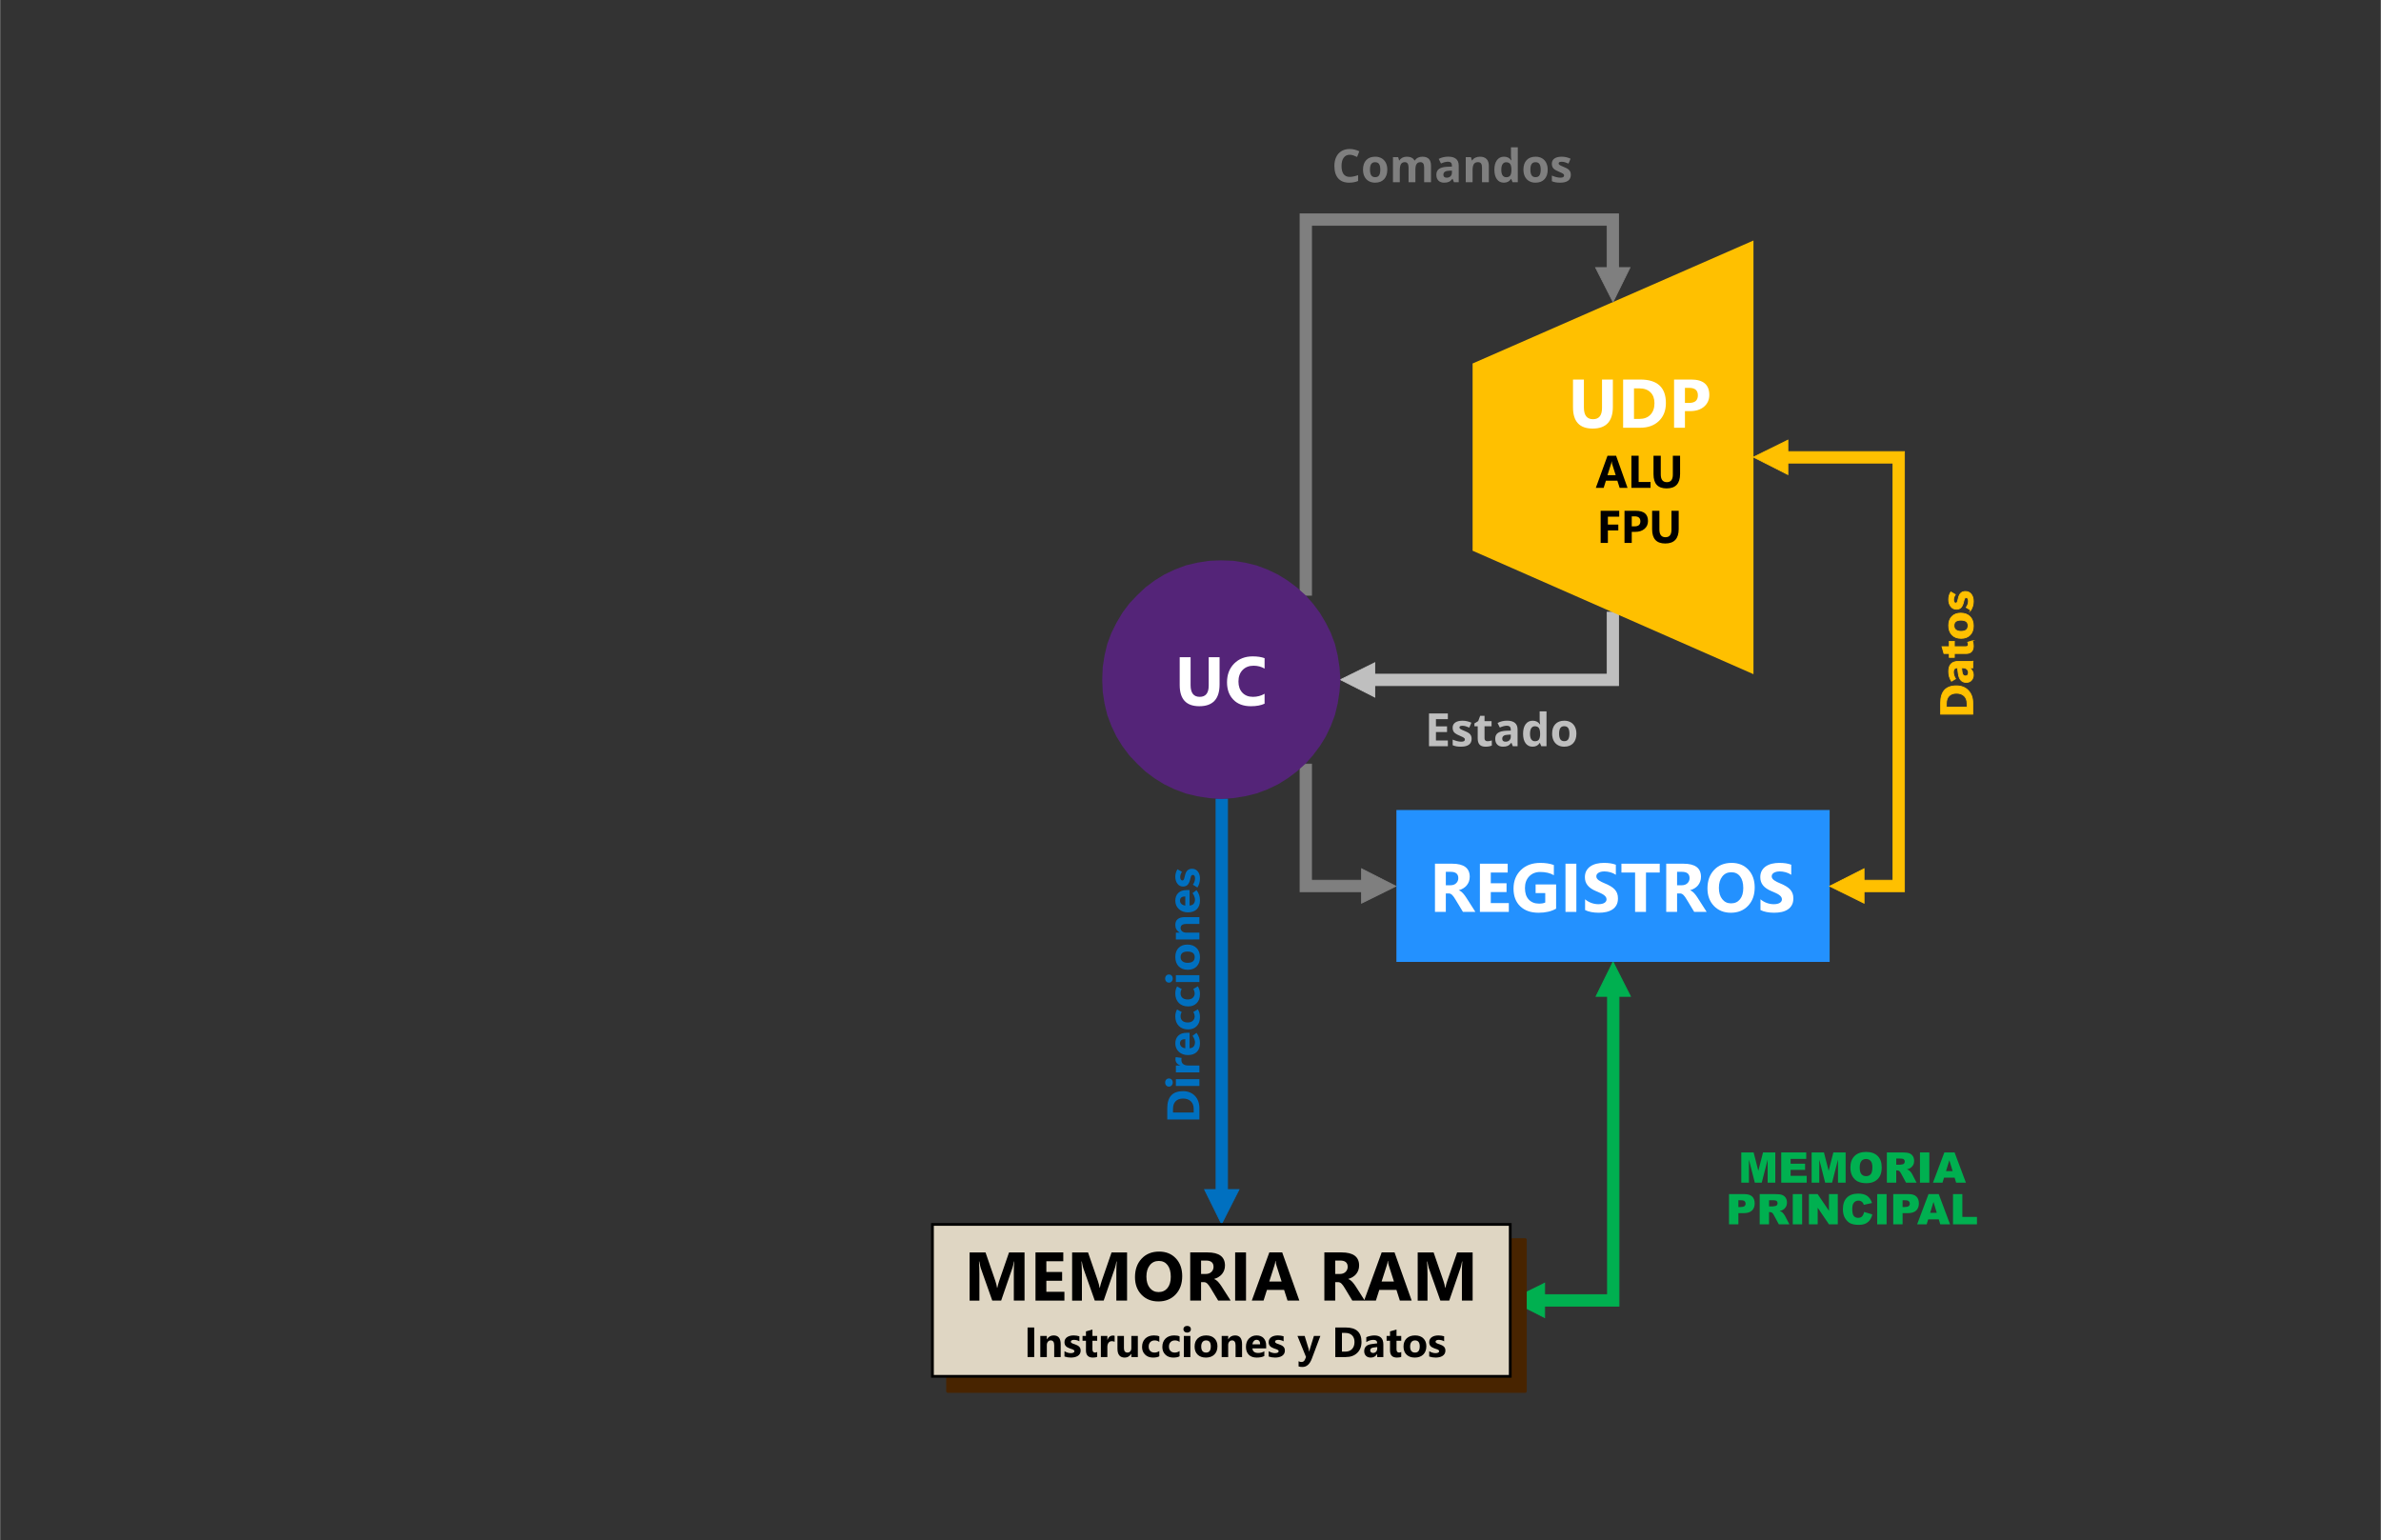 <?xml version="1.0" encoding="UTF-8"?>
<!DOCTYPE svg PUBLIC "-//W3C//DTD SVG 1.1//EN" "http://www.w3.org/Graphics/SVG/1.1/DTD/svg11.dtd">
<!-- Creator: CorelDRAW 2020 (64-Bit) -->
<svg xmlns="http://www.w3.org/2000/svg" xml:space="preserve" width="2594px" height="1678px" version="1.1" style="shape-rendering:geometricPrecision; text-rendering:geometricPrecision; image-rendering:optimizeQuality; fill-rule:evenodd; clip-rule:evenodd"
viewBox="0 0 1738.78 1124.94"
 xmlns:xlink="http://www.w3.org/1999/xlink"
 xmlns:xodm="http://www.corel.com/coreldraw/odm/2003">
 <rect x="0" y="0" width="1738.78" height="1124.94" fill="#333333" stroke="none"/>
 <defs>
  <style type="text/css">
   <![CDATA[
    .str6 {stroke:#FFC000;stroke-width:0.6;stroke-miterlimit:22.926}
    .str4 {stroke:black;stroke-width:2.01;stroke-miterlimit:22.926}
    .str2 {stroke:#0070C0;stroke-width:0.6;stroke-miterlimit:22.926}
    .str3 {stroke:#00B050;stroke-width:0.6;stroke-miterlimit:22.926}
    .str0 {stroke:#7F7F7F;stroke-width:0.6;stroke-miterlimit:22.926}
    .str1 {stroke:#BFBFBF;stroke-width:0.6;stroke-miterlimit:22.926}
    .str5 {stroke:#FFC000;stroke-width:0.6;stroke-miterlimit:22.926}
    .fil0 {fill:none}
    .fil13 {fill:none;fill-rule:nonzero}
    .fil10 {fill:#2391FF}
    .fil8 {fill:#482400}
    .fil12 {fill:#542478}
    .fil9 {fill:#DFD6C3}
    .fil4 {fill:#FFC000}
    .fil6 {fill:black;fill-rule:nonzero}
    .fil3 {fill:#0070C0;fill-rule:nonzero}
    .fil14 {fill:#0070C0;fill-rule:nonzero}
    .fil7 {fill:#00B050;fill-rule:nonzero}
    .fil1 {fill:#7F7F7F;fill-rule:nonzero}
    .fil2 {fill:#BFBFBF;fill-rule:nonzero}
    .fil11 {fill:#FFC000;fill-rule:nonzero}
    .fil5 {fill:white;fill-rule:nonzero}
   ]]>
  </style>
 </defs>
 <g id="Capa_x0020_1">
  <rect class="fil0" width="1738.78" height="1124.94"/>
  <path class="fil1 str0" d="M949.4 558.11l0 93.19 49.27 0 0 -8.38 -45.25 0 4.36 4.35 0 -89.16 -8.38 0zm44.92 101.57l25.13 -12.41 -25.13 -12.73 0 25.14z"/>
  <path class="fil2 str1" d="M1182.02 447.16l0 53.63 -182.01 0 0 -8.37 177.99 0 -4.36 4.02 0 -49.28 8.38 0zm-177.98 62.01l-25.14 -12.73 25.14 -12.4 0 25.13z"/>
  <path class="fil3 str2" d="M896.44 583.59l0 289.6 -8.38 0 0 -289.6 8.38 0zm8.38 285.25l-12.74 25.14 -12.4 -25.14 25.14 0z"/>
  <polygon class="fil4" points="1280.57,492.42 1075.43,402.25 1075.43,265.49 1280.57,175.66 "/>
  <path class="fil5" d="M1177.88 297.17c0,10.57 -4.93,15.86 -14.78,15.86 -9.56,0 -14.34,-5.16 -14.34,-15.49l0 -20.33 7.96 0 0 20.43c0,5.69 2.22,8.54 6.67,8.54 4.37,0 6.56,-2.75 6.56,-8.25l0 -20.72 7.93 0 0 19.96z"/>
  <path class="fil5" d="M1185.37 312.42l0 -35.21 12.48 0c12.5,0 18.76,5.72 18.76,17.17 0,5.48 -1.71,9.85 -5.12,13.13 -3.41,3.27 -7.96,4.91 -13.64,4.91l-12.48 0zm7.94 -28.75l0 22.31 3.93 0c3.44,0 6.13,-1.03 8.09,-3.09 1.95,-2.06 2.93,-4.87 2.93,-8.42 0,-3.35 -0.97,-5.99 -2.91,-7.91 -1.94,-1.93 -4.66,-2.89 -8.16,-2.89l-3.88 0z"/>
  <path class="fil5" d="M1230.52 300.29l0 12.13 -7.94 0 0 -35.21 12.43 0c8.87,0 13.31,3.74 13.31,11.22 0,3.54 -1.28,6.4 -3.83,8.59 -2.54,2.17 -5.94,3.27 -10.19,3.27l-3.78 0zm0 -16.99l0 10.98 3.11 0c4.23,0 6.34,-1.86 6.34,-5.55 0,-3.62 -2.11,-5.43 -6.34,-5.43l-3.11 0z"/>
  <path class="fil6" d="M1188.59 356.33l-5.76 0 -1.67 -5.23 -8.35 0 -1.65 5.23 -5.73 0 8.54 -23.47 6.27 0 8.35 23.47zm-8.65 -9.28l-2.51 -7.89c-0.19,-0.59 -0.32,-1.3 -0.4,-2.11l-0.13 0c-0.06,0.69 -0.19,1.37 -0.41,2.04l-2.55 7.96 6 0z"/>
  <polygon class="fil6" points="1205.39,356.33 1191.41,356.33 1191.41,332.86 1196.7,332.86 1196.7,352.04 1205.39,352.04 "/>
  <path class="fil6" d="M1226.97 346.17c0,7.04 -3.29,10.56 -9.85,10.56 -6.38,0 -9.56,-3.44 -9.56,-10.32l0 -13.55 5.3 0 0 13.61c0,3.8 1.49,5.7 4.45,5.7 2.91,0 4.37,-1.83 4.37,-5.5l0 -13.81 5.29 0 0 13.31z"/>
  <polygon class="fil6" points="1182.52,377.38 1174.24,377.38 1174.24,383.15 1181.85,383.15 1181.85,387.43 1174.24,387.43 1174.24,396.55 1168.95,396.55 1168.95,373.08 1182.52,373.08 "/>
  <path class="fil6" d="M1191.67 388.47l0 8.08 -5.29 0 0 -23.47 8.28 0c5.92,0 8.88,2.49 8.88,7.48 0,2.36 -0.85,4.26 -2.55,5.72 -1.7,1.45 -3.96,2.19 -6.8,2.19l-2.52 0zm0 -11.33l0 7.31 2.08 0c2.81,0 4.22,-1.23 4.22,-3.69 0,-2.42 -1.41,-3.62 -4.22,-3.62l-2.08 0z"/>
  <path class="fil6" d="M1225.96 386.39c0,7.04 -3.28,10.57 -9.85,10.57 -6.37,0 -9.56,-3.44 -9.56,-10.33l0 -13.55 5.31 0 0 13.62c0,3.79 1.48,5.69 4.45,5.69 2.91,0 4.37,-1.83 4.37,-5.5l0 -13.81 5.28 0 0 13.31z"/>
  <path class="fil1 str0" d="M949.4 434.76l0 -278.54 232.62 0 0 43.57 -8.38 0 0 -39.55 4.36 4.36 -224.58 0 4.36 -4.36 0 274.52 -8.38 0zm241 -239.33l-12.4 25.14 -12.74 -25.14 25.14 0z"/>
  <path class="fil7 str3" d="M1182.36 723.7l0 230.27 -58.33 0 0 -8.38 53.97 0 -4.02 4.03 0 -225.92 8.38 0zm-16.76 4.02l12.4 -25.14 12.74 25.14 -25.14 0zm-37.54 234.63l-25.14 -12.73 25.14 -12.4 0 25.13z"/>
  <path class="fil1" d="M985.7 113.04c-1.91,0 -3.38,0.72 -4.43,2.16 -1.05,1.43 -1.57,3.43 -1.57,6 0,5.33 2,8 6,8 1.68,0 3.72,-0.42 6.1,-1.26l0 4.26c-1.96,0.82 -4.15,1.22 -6.57,1.22 -3.48,0 -6.14,-1.05 -7.99,-3.16 -1.84,-2.11 -2.76,-5.15 -2.76,-9.1 0,-2.48 0.45,-4.66 1.36,-6.53 0.9,-1.88 2.2,-3.31 3.89,-4.31 1.7,-1 3.69,-1.5 5.97,-1.5 2.32,0 4.65,0.57 7,1.69l-1.64 4.12c-0.89,-0.42 -1.79,-0.79 -2.69,-1.11 -0.91,-0.32 -1.8,-0.48 -2.67,-0.48z"/>
  <path id="1" class="fil1" d="M1000.48 123.9c0,1.82 0.3,3.18 0.89,4.11 0.6,0.93 1.57,1.39 2.91,1.39 1.33,0 2.28,-0.46 2.87,-1.38 0.58,-0.92 0.87,-2.29 0.87,-4.12 0,-1.81 -0.29,-3.16 -0.88,-4.07 -0.59,-0.9 -1.56,-1.36 -2.9,-1.36 -1.33,0 -2.29,0.46 -2.87,1.36 -0.6,0.9 -0.89,2.25 -0.89,4.07zm12.65 0.02c0,2.97 -0.79,5.3 -2.36,6.98 -1.57,1.69 -3.76,2.52 -6.56,2.52 -1.76,0 -3.3,-0.38 -4.65,-1.15 -1.34,-0.77 -2.37,-1.87 -3.09,-3.31 -0.72,-1.45 -1.08,-3.13 -1.08,-5.04 0,-3 0.78,-5.32 2.34,-6.98 1.56,-1.66 3.75,-2.49 6.58,-2.49 1.75,0 3.3,0.38 4.65,1.15 1.34,0.76 2.37,1.86 3.09,3.29 0.72,1.43 1.08,3.1 1.08,5.03z"/>
  <path id="2" class="fil1" d="M1033.64 133.09l-4.99 0 0 -10.69c0,-1.32 -0.22,-2.31 -0.66,-2.97 -0.45,-0.66 -1.14,-0.99 -2.09,-0.99 -1.28,0 -2.2,0.47 -2.78,1.41 -0.58,0.94 -0.87,2.48 -0.87,4.63l0 8.61 -4.99 0 0 -18.3 3.81 0 0.67 2.34 0.28 0c0.49,-0.83 1.2,-1.49 2.13,-1.97 0.93,-0.47 1.99,-0.71 3.19,-0.71 2.74,0 4.6,0.9 5.57,2.68l0.44 0c0.49,-0.84 1.21,-1.5 2.17,-1.97 0.95,-0.47 2.03,-0.71 3.23,-0.71 2.07,0 3.64,0.53 4.7,1.6 1.07,1.06 1.6,2.77 1.6,5.11l0 11.93 -5.01 0 0 -10.69c0,-1.32 -0.22,-2.31 -0.66,-2.97 -0.44,-0.66 -1.14,-0.99 -2.09,-0.99 -1.22,0 -2.13,0.44 -2.74,1.31 -0.6,0.88 -0.91,2.26 -0.91,4.15l0 9.19z"/>
  <path id="3" class="fil1" d="M1061.8 133.09l-0.97 -2.49 -0.13 0c-0.84,1.07 -1.71,1.8 -2.6,2.21 -0.89,0.41 -2.04,0.61 -3.47,0.61 -1.76,0 -3.14,-0.5 -4.15,-1.5 -1.01,-1.01 -1.52,-2.44 -1.52,-4.29 0,-1.95 0.68,-3.38 2.04,-4.31 1.36,-0.92 3.41,-1.43 6.15,-1.53l3.17 -0.1 0 -0.8c0,-1.86 -0.95,-2.78 -2.85,-2.78 -1.46,0 -3.18,0.44 -5.15,1.32l-1.65 -3.36c2.1,-1.1 4.44,-1.65 7,-1.65 2.45,0 4.34,0.54 5.64,1.6 1.32,1.07 1.97,2.7 1.97,4.88l0 12.19 -3.48 0zm-1.48 -8.48l-1.93 0.07c-1.45,0.04 -2.53,0.3 -3.24,0.78 -0.71,0.48 -1.06,1.22 -1.06,2.2 0,1.41 0.81,2.11 2.42,2.11 1.16,0 2.08,-0.33 2.77,-1 0.69,-0.66 1.04,-1.55 1.04,-2.65l0 -1.51z"/>
  <path id="4" class="fil1" d="M1087.3 133.09l-4.99 0 0 -10.69c0,-1.32 -0.24,-2.31 -0.7,-2.97 -0.47,-0.66 -1.22,-0.99 -2.24,-0.99 -1.4,0 -2.41,0.47 -3.03,1.4 -0.62,0.93 -0.93,2.48 -0.93,4.64l0 8.61 -4.99 0 0 -18.3 3.81 0 0.67 2.34 0.28 0c0.56,-0.88 1.33,-1.55 2.3,-2 0.97,-0.45 2.09,-0.68 3.33,-0.68 2.13,0 3.74,0.58 4.84,1.73 1.1,1.15 1.65,2.81 1.65,4.98l0 11.93z"/>
  <path id="5" class="fil1" d="M1098.24 133.42c-2.14,0 -3.84,-0.83 -5.07,-2.5 -1.22,-1.67 -1.83,-3.98 -1.83,-6.94 0,-3 0.62,-5.34 1.87,-7.01 1.25,-1.68 2.97,-2.52 5.17,-2.52 2.3,0 4.06,0.9 5.27,2.69l0.16 0c-0.25,-1.37 -0.37,-2.59 -0.37,-3.66l0 -5.87 5 0 0 25.48 -3.82 0 -0.97 -2.36 -0.21 0c-1.14,1.79 -2.87,2.69 -5.2,2.69zm1.76 -3.98c1.28,0 2.21,-0.37 2.81,-1.12 0.59,-0.74 0.91,-2 0.97,-3.78l0 -0.53c0,-1.97 -0.3,-3.37 -0.91,-4.23 -0.61,-0.85 -1.59,-1.27 -2.96,-1.27 -1.11,0 -1.98,0.47 -2.6,1.41 -0.61,0.95 -0.92,2.32 -0.92,4.12 0,1.8 0.32,3.14 0.94,4.04 0.62,0.9 1.51,1.36 2.67,1.36z"/>
  <path id="6" class="fil1" d="M1117.64 123.9c0,1.82 0.29,3.18 0.89,4.11 0.59,0.93 1.56,1.39 2.9,1.39 1.33,0 2.29,-0.46 2.87,-1.38 0.58,-0.92 0.87,-2.29 0.87,-4.12 0,-1.81 -0.29,-3.16 -0.88,-4.07 -0.59,-0.9 -1.55,-1.36 -2.89,-1.36 -1.33,0 -2.29,0.46 -2.88,1.36 -0.59,0.9 -0.88,2.25 -0.88,4.07zm12.64 0.02c0,2.97 -0.78,5.3 -2.35,6.98 -1.57,1.69 -3.76,2.52 -6.57,2.52 -1.75,0 -3.3,-0.38 -4.64,-1.15 -1.34,-0.77 -2.37,-1.87 -3.09,-3.31 -0.72,-1.45 -1.08,-3.13 -1.08,-5.04 0,-3 0.78,-5.32 2.33,-6.98 1.57,-1.66 3.76,-2.49 6.58,-2.49 1.76,0 3.31,0.38 4.65,1.15 1.34,0.76 2.37,1.86 3.09,3.29 0.72,1.43 1.08,3.1 1.08,5.03z"/>
  <path id="7" class="fil1" d="M1147.17 127.66c0,1.88 -0.64,3.31 -1.95,4.29 -1.3,0.98 -3.25,1.47 -5.85,1.47 -1.33,0 -2.46,-0.09 -3.4,-0.26 -0.94,-0.19 -1.82,-0.45 -2.64,-0.8l0 -4.12c0.93,0.43 1.97,0.79 3.14,1.09 1.16,0.3 2.18,0.44 3.06,0.44 1.82,0 2.72,-0.52 2.72,-1.57 0,-0.4 -0.12,-0.71 -0.36,-0.96 -0.24,-0.25 -0.65,-0.53 -1.24,-0.84 -0.59,-0.31 -1.37,-0.67 -2.36,-1.09 -1.41,-0.58 -2.44,-1.13 -3.1,-1.63 -0.66,-0.51 -1.14,-1.08 -1.44,-1.73 -0.3,-0.65 -0.45,-1.45 -0.45,-2.4 0,-1.62 0.63,-2.88 1.89,-3.77 1.26,-0.89 3.05,-1.33 5.36,-1.33 2.2,0 4.35,0.48 6.43,1.44l-1.5 3.59c-0.92,-0.39 -1.77,-0.71 -2.57,-0.97 -0.8,-0.25 -1.61,-0.37 -2.44,-0.37 -1.47,0 -2.21,0.4 -2.21,1.2 0,0.44 0.24,0.83 0.71,1.16 0.48,0.33 1.52,0.81 3.12,1.46 1.43,0.58 2.47,1.12 3.14,1.62 0.67,0.5 1.16,1.08 1.48,1.73 0.31,0.66 0.46,1.44 0.46,2.35z"/>
  <polygon class="fil2" points="1057.36,545.04 1043.58,545.04 1043.58,521.11 1057.36,521.11 1057.36,525.26 1048.66,525.26 1048.66,530.53 1056.76,530.53 1056.76,534.68 1048.66,534.68 1048.66,540.85 1057.36,540.85 "/>
  <path id="1" class="fil2" d="M1074.72 539.61c0,1.88 -0.65,3.31 -1.95,4.29 -1.3,0.98 -3.25,1.47 -5.85,1.47 -1.33,0 -2.47,-0.08 -3.4,-0.26 -0.94,-0.19 -1.82,-0.45 -2.64,-0.8l0 -4.12c0.93,0.43 1.97,0.79 3.13,1.09 1.16,0.3 2.19,0.44 3.07,0.44 1.82,0 2.72,-0.52 2.72,-1.57 0,-0.4 -0.12,-0.71 -0.36,-0.96 -0.24,-0.25 -0.66,-0.52 -1.24,-0.84 -0.6,-0.3 -1.38,-0.67 -2.36,-1.09 -1.41,-0.58 -2.44,-1.13 -3.1,-1.63 -0.66,-0.51 -1.14,-1.08 -1.44,-1.73 -0.3,-0.65 -0.45,-1.45 -0.45,-2.4 0,-1.62 0.63,-2.88 1.89,-3.77 1.26,-0.89 3.04,-1.33 5.36,-1.33 2.2,0 4.34,0.48 6.43,1.44l-1.51 3.59c-0.91,-0.39 -1.77,-0.71 -2.57,-0.97 -0.79,-0.25 -1.6,-0.37 -2.43,-0.37 -1.48,0 -2.21,0.4 -2.21,1.2 0,0.44 0.24,0.83 0.71,1.16 0.48,0.33 1.52,0.81 3.12,1.46 1.42,0.58 2.47,1.12 3.14,1.62 0.66,0.5 1.15,1.08 1.47,1.73 0.32,0.66 0.47,1.44 0.47,2.35z"/>
  <path id="2" class="fil2" d="M1086.33 541.39c0.87,0 1.92,-0.19 3.14,-0.58l0 3.73c-1.24,0.56 -2.77,0.83 -4.58,0.83 -2,0 -3.45,-0.5 -4.36,-1.51 -0.91,-1.01 -1.37,-2.52 -1.37,-4.54l0 -8.83 -2.39 0 0 -2.11 2.75 -1.68 1.44 -3.86 3.19 0 0 3.9 5.13 0 0 3.75 -5.13 0 0 8.82c0,0.71 0.2,1.23 0.6,1.57 0.4,0.34 0.92,0.51 1.58,0.51z"/>
  <path id="3" class="fil2" d="M1104.79 545.04l-0.97 -2.49 -0.13 0c-0.84,1.07 -1.71,1.8 -2.59,2.21 -0.89,0.41 -2.05,0.61 -3.48,0.61 -1.76,0 -3.14,-0.5 -4.15,-1.5 -1.01,-1.01 -1.51,-2.44 -1.51,-4.29 0,-1.95 0.68,-3.38 2.04,-4.31 1.35,-0.92 3.4,-1.43 6.14,-1.53l3.17 -0.1 0 -0.8c0,-1.86 -0.95,-2.78 -2.84,-2.78 -1.46,0 -3.18,0.44 -5.16,1.32l-1.65 -3.36c2.11,-1.1 4.44,-1.65 7.01,-1.65 2.45,0 4.33,0.54 5.64,1.6 1.31,1.07 1.97,2.7 1.97,4.88l0 12.19 -3.49 0zm-1.48 -8.48l-1.92 0.07c-1.46,0.04 -2.54,0.3 -3.25,0.78 -0.71,0.48 -1.06,1.22 -1.06,2.2 0,1.41 0.81,2.11 2.42,2.11 1.16,0 2.08,-0.33 2.78,-1 0.69,-0.66 1.03,-1.55 1.03,-2.65l0 -1.51z"/>
  <path id="4" class="fil2" d="M1119.21 545.37c-2.15,0 -3.84,-0.83 -5.07,-2.5 -1.23,-1.67 -1.84,-3.98 -1.84,-6.94 0,-3 0.62,-5.34 1.87,-7.01 1.26,-1.68 2.98,-2.52 5.17,-2.52 2.3,0 4.06,0.9 5.28,2.69l0.16 0c-0.25,-1.37 -0.38,-2.59 -0.38,-3.66l0 -5.86 5.01 0 0 25.47 -3.83 0 -0.96 -2.36 -0.22 0c-1.14,1.8 -2.86,2.69 -5.19,2.69zm1.75 -3.98c1.28,0 2.21,-0.37 2.81,-1.12 0.59,-0.74 0.92,-2 0.97,-3.78l0 -0.53c0,-1.97 -0.3,-3.37 -0.91,-4.23 -0.6,-0.85 -1.58,-1.27 -2.95,-1.27 -1.11,0 -1.98,0.47 -2.6,1.41 -0.61,0.95 -0.92,2.32 -0.92,4.12 0,1.8 0.31,3.14 0.93,4.04 0.62,0.9 1.52,1.36 2.67,1.36z"/>
  <path id="5" class="fil2" d="M1138.6 535.86c0,1.81 0.3,3.17 0.89,4.1 0.6,0.93 1.57,1.39 2.91,1.39 1.33,0 2.28,-0.46 2.87,-1.38 0.58,-0.92 0.87,-2.29 0.87,-4.11 0,-1.81 -0.29,-3.17 -0.88,-4.08 -0.59,-0.9 -1.55,-1.35 -2.9,-1.35 -1.33,0 -2.29,0.45 -2.87,1.35 -0.59,0.9 -0.89,2.25 -0.89,4.08zm12.65 0.01c0,2.97 -0.79,5.3 -2.36,6.99 -1.56,1.68 -3.75,2.51 -6.56,2.51 -1.75,0 -3.3,-0.38 -4.65,-1.15 -1.34,-0.77 -2.37,-1.87 -3.09,-3.31 -0.72,-1.45 -1.08,-3.13 -1.08,-5.04 0,-3 0.78,-5.32 2.34,-6.98 1.56,-1.66 3.75,-2.49 6.58,-2.49 1.75,0 3.3,0.38 4.65,1.15 1.34,0.76 2.37,1.86 3.09,3.29 0.72,1.43 1.08,3.1 1.08,5.03z"/>
  <polygon class="fil8" points="691.97,905.37 691.97,1016.32 1113.98,1016.32 1113.98,905.37 "/>
  <path class="fil8" d="M692.98 906.38l0 108.93 419.99 0 0 -108.93 -419.99 0zm-1.01 -2.01l422.01 0 0.67 0.33 0.33 0.67 0 110.95 -0.33 0.67 -0.67 0.34 -422.01 0 -0.67 -0.34 -0.33 -0.67 0 -110.95 0.33 -0.67 0.67 -0.33 0 0z"/>
  <polygon class="fil9" points="680.91,894.31 680.91,1005.26 1102.92,1005.26 1102.92,894.31 "/>
  <polygon class="fil0 str4" points="680.91,894.31 1102.92,894.31 1102.92,1005.26 680.91,1005.26 "/>
  <path class="fil6" d="M748.18 949.95l-7.83 0 0 -21.06c0,-2.28 0.1,-4.79 0.29,-7.54l-0.19 0c-0.41,2.16 -0.78,3.71 -1.11,4.67l-8.24 23.93 -6.49 0 -8.39 -23.69c-0.23,-0.63 -0.6,-2.28 -1.11,-4.91l-0.22 0c0.21,3.47 0.32,6.51 0.32,9.14l0 19.46 -7.15 0 0 -35.2 11.62 0 7.19 20.87c0.57,1.66 0.99,3.34 1.25,5.03l0.15 0c0.44,-1.95 0.91,-3.64 1.4,-5.09l7.19 -20.81 11.32 0 0 35.2z"/>
  <polygon id="1" class="fil6" points="777.3,949.95 756.18,949.95 756.18,914.75 776.48,914.75 776.48,921.2 764.11,921.2 764.11,929.04 775.63,929.04 775.63,935.46 764.11,935.46 764.11,943.52 777.3,943.52 "/>
  <path id="2" class="fil6" d="M823.06 949.95l-7.84 0 0 -21.06c0,-2.28 0.1,-4.79 0.3,-7.54l-0.2 0c-0.41,2.16 -0.78,3.71 -1.1,4.67l-8.25 23.93 -6.49 0 -8.39 -23.69c-0.23,-0.63 -0.6,-2.28 -1.11,-4.91l-0.22 0c0.21,3.47 0.32,6.51 0.32,9.14l0 19.46 -7.15 0 0 -35.2 11.62 0 7.2 20.87c0.57,1.66 0.99,3.34 1.25,5.03l0.15 0c0.43,-1.95 0.9,-3.64 1.4,-5.09l7.19 -20.81 11.32 0 0 35.2z"/>
  <path id="3" class="fil6" d="M845.93 950.56c-5.04,0 -9.15,-1.64 -12.32,-4.91 -3.18,-3.29 -4.76,-7.56 -4.76,-12.83 0,-5.57 1.61,-10.07 4.83,-13.5 3.23,-3.44 7.49,-5.17 12.81,-5.17 5.03,0 9.1,1.65 12.2,4.94 3.1,3.29 4.65,7.63 4.65,13.01 0,5.53 -1.61,10 -4.83,13.39 -3.21,3.38 -7.41,5.07 -12.58,5.07zm0.35 -29.58c-2.79,0 -5,1.04 -6.63,3.14 -1.64,2.08 -2.46,4.84 -2.46,8.28 0,3.48 0.82,6.24 2.46,8.28 1.63,2.02 3.78,3.04 6.43,3.04 2.74,0 4.9,-0.99 6.51,-2.96 1.6,-1.98 2.4,-4.71 2.4,-8.21 0,-3.66 -0.78,-6.5 -2.33,-8.52 -1.56,-2.03 -3.69,-3.05 -6.38,-3.05z"/>
  <path id="4" class="fil6" d="M898.72 949.95l-9.11 0 -5.47 -9.06c-0.41,-0.68 -0.81,-1.29 -1.19,-1.84 -0.37,-0.54 -0.75,-1 -1.13,-1.38 -0.39,-0.39 -0.79,-0.68 -1.21,-0.89 -0.42,-0.2 -0.87,-0.3 -1.36,-0.3l-2.14 0 0 13.47 -7.93 0 0 -35.2 12.57 0c8.55,0 12.82,3.19 12.82,9.57 0,1.23 -0.19,2.36 -0.57,3.4 -0.38,1.04 -0.91,1.98 -1.59,2.82 -0.69,0.83 -1.52,1.55 -2.49,2.15 -0.98,0.61 -2.06,1.08 -3.26,1.42l0 0.11c0.53,0.16 1.03,0.42 1.52,0.79 0.5,0.37 0.97,0.8 1.43,1.29 0.46,0.5 0.9,1.02 1.31,1.59 0.42,0.56 0.8,1.11 1.14,1.65l6.66 10.41zm-21.61 -29.26l0 9.8 3.44 0c1.7,0 3.07,-0.5 4.1,-1.48 1.05,-1 1.57,-2.24 1.57,-3.7 0,-3.09 -1.84,-4.62 -5.53,-4.62l-3.58 0z"/>
  <polygon id="5" class="fil6" points="909.94,949.95 902,949.95 902,914.75 909.94,914.75 "/>
  <path id="6" class="fil6" d="M948.9 949.95l-8.64 0 -2.51 -7.83 -12.52 0 -2.48 7.83 -8.6 0 12.82 -35.2 9.41 0 12.52 35.2zm-12.97 -13.92l-3.78 -11.83c-0.27,-0.89 -0.47,-1.94 -0.59,-3.17l-0.2 0c-0.08,1.03 -0.28,2.06 -0.61,3.07l-3.83 11.93 9.01 0z"/>
  <path id="7" class="fil6" d="M996.69 949.95l-9.1 0 -5.48 -9.06c-0.41,-0.68 -0.8,-1.29 -1.18,-1.84 -0.38,-0.54 -0.75,-1 -1.14,-1.38 -0.38,-0.39 -0.79,-0.68 -1.2,-0.89 -0.42,-0.2 -0.88,-0.3 -1.36,-0.3l-2.14 0 0 13.47 -7.93 0 0 -35.2 12.57 0c8.54,0 12.82,3.19 12.82,9.57 0,1.23 -0.2,2.36 -0.57,3.4 -0.38,1.04 -0.91,1.98 -1.6,2.82 -0.68,0.83 -1.51,1.55 -2.48,2.15 -0.98,0.61 -2.07,1.08 -3.26,1.42l0 0.11c0.52,0.16 1.03,0.42 1.52,0.79 0.5,0.37 0.97,0.8 1.43,1.29 0.46,0.5 0.89,1.02 1.31,1.59 0.42,0.56 0.8,1.11 1.14,1.65l6.65 10.41zm-21.6 -29.26l0 9.8 3.44 0c1.7,0 3.06,-0.5 4.09,-1.48 1.05,-1 1.58,-2.24 1.58,-3.7 0,-3.09 -1.84,-4.62 -5.53,-4.62l-3.58 0z"/>
  <path id="8" class="fil6" d="M1030.94 949.95l-8.64 0 -2.5 -7.83 -12.52 0 -2.48 7.83 -8.6 0 12.82 -35.2 9.4 0 12.52 35.2zm-12.96 -13.92l-3.78 -11.83c-0.28,-0.89 -0.48,-1.94 -0.59,-3.17l-0.2 0c-0.08,1.03 -0.28,2.06 -0.61,3.07l-3.83 11.93 9.01 0z"/>
  <path id="9" class="fil6" d="M1075.46 949.95l-7.84 0 0 -21.06c0,-2.28 0.1,-4.79 0.3,-7.54l-0.2 0c-0.41,2.16 -0.78,3.71 -1.1,4.67l-8.25 23.93 -6.49 0 -8.39 -23.69c-0.23,-0.63 -0.6,-2.28 -1.11,-4.91l-0.22 0c0.21,3.47 0.32,6.51 0.32,9.14l0 19.46 -7.15 0 0 -35.2 11.62 0 7.2 20.87c0.57,1.66 0.99,3.34 1.25,5.03l0.15 0c0.43,-1.95 0.9,-3.64 1.4,-5.09l7.19 -20.81 11.32 0 0 35.2z"/>
  <polygon class="fil6" points="755.25,991.18 750.39,991.18 750.39,969.59 755.25,969.59 "/>
  <path id="1" class="fil6" d="M774.58 991.18l-4.74 0 0 -8.57c0,-2.39 -0.85,-3.58 -2.56,-3.58 -0.82,0 -1.5,0.32 -2.03,0.95 -0.53,0.63 -0.8,1.44 -0.8,2.41l0 8.79 -4.76 0 0 -15.42 4.76 0 0 2.44 0.06 0c1.14,-1.88 2.79,-2.81 4.95,-2.81 3.42,0 5.12,2.12 5.12,6.35l0 9.44z"/>
  <path id="2" class="fil6" d="M777.34 990.78l0 -3.86c0.78,0.47 1.57,0.82 2.34,1.05 0.78,0.24 1.51,0.35 2.21,0.35 0.84,0 1.51,-0.11 1.99,-0.35 0.49,-0.23 0.73,-0.58 0.73,-1.05 0,-0.3 -0.11,-0.55 -0.33,-0.75 -0.22,-0.21 -0.5,-0.38 -0.85,-0.53 -0.35,-0.15 -0.73,-0.29 -1.14,-0.4 -0.41,-0.13 -0.8,-0.26 -1.18,-0.41 -0.62,-0.23 -1.16,-0.48 -1.62,-0.75 -0.47,-0.26 -0.86,-0.57 -1.18,-0.93 -0.31,-0.35 -0.56,-0.75 -0.72,-1.21 -0.16,-0.47 -0.25,-1.01 -0.25,-1.64 0,-0.87 0.19,-1.61 0.56,-2.23 0.38,-0.63 0.88,-1.14 1.51,-1.53 0.63,-0.4 1.35,-0.69 2.15,-0.88 0.81,-0.18 1.65,-0.27 2.53,-0.27 0.68,0 1.37,0.05 2.07,0.16 0.71,0.1 1.4,0.25 2.08,0.45l0 3.68c-0.6,-0.36 -1.24,-0.62 -1.93,-0.79 -0.69,-0.18 -1.36,-0.26 -2.03,-0.26 -0.31,0 -0.61,0.02 -0.88,0.08 -0.27,0.05 -0.52,0.13 -0.73,0.24 -0.21,0.1 -0.38,0.24 -0.5,0.41 -0.12,0.16 -0.18,0.35 -0.18,0.56 0,0.28 0.09,0.52 0.27,0.72 0.19,0.2 0.42,0.37 0.71,0.52 0.29,0.15 0.62,0.28 0.97,0.39 0.36,0.12 0.71,0.24 1.07,0.35 0.63,0.23 1.2,0.47 1.71,0.73 0.51,0.26 0.95,0.56 1.32,0.92 0.36,0.35 0.65,0.76 0.84,1.23 0.2,0.48 0.29,1.04 0.29,1.69 0,0.91 -0.19,1.69 -0.59,2.34 -0.4,0.65 -0.92,1.17 -1.58,1.58 -0.66,0.41 -1.42,0.7 -2.28,0.89 -0.85,0.18 -1.74,0.28 -2.67,0.28 -1.69,0 -3.26,-0.27 -4.71,-0.78z"/>
  <path id="3" class="fil6" d="M801.24 991c-0.71,0.37 -1.77,0.56 -3.18,0.56 -3.35,0 -5.03,-1.75 -5.03,-5.23l0 -7.06 -2.5 0 0 -3.51 2.5 0 0 -3.32 4.74 -1.36 0 4.68 3.47 0 0 3.51 -3.47 0 0 6.24c0,1.6 0.64,2.4 1.92,2.4 0.5,0 1.02,-0.14 1.55,-0.43l0 3.52z"/>
  <path id="4" class="fil6" d="M813.98 980.05c-0.58,-0.31 -1.25,-0.46 -2.01,-0.46 -1.03,0 -1.84,0.38 -2.42,1.13 -0.58,0.76 -0.88,1.79 -0.88,3.1l0 7.36 -4.75 0 0 -15.42 4.75 0 0 2.87 0.07 0c0.75,-2.1 2.1,-3.14 4.06,-3.14 0.5,0 0.9,0.06 1.18,0.18l0 4.38z"/>
  <path id="5" class="fil6" d="M830.93 991.18l-4.75 0 0 -2.35 -0.07 0c-1.17,1.82 -2.74,2.73 -4.71,2.73 -3.58,0 -5.36,-2.17 -5.36,-6.49l0 -9.31 4.74 0 0 8.88c0,2.18 0.87,3.27 2.59,3.27 0.86,0 1.54,-0.3 2.05,-0.89 0.51,-0.6 0.76,-1.41 0.76,-2.43l0 -8.83 4.75 0 0 15.42z"/>
  <path id="6" class="fil6" d="M846.62 990.63c-1.07,0.62 -2.63,0.93 -4.65,0.93 -2.37,0 -4.29,-0.72 -5.75,-2.16 -1.47,-1.43 -2.2,-3.28 -2.2,-5.55 0,-2.62 0.78,-4.68 2.35,-6.2 1.57,-1.51 3.68,-2.26 6.31,-2.26 1.81,0 3.13,0.24 3.94,0.72l0 4.04c-0.99,-0.75 -2.1,-1.12 -3.33,-1.12 -1.36,0 -2.44,0.4 -3.24,1.2 -0.8,0.8 -1.2,1.9 -1.2,3.3 0,1.37 0.38,2.44 1.15,3.22 0.76,0.78 1.81,1.16 3.14,1.16 1.19,0 2.34,-0.37 3.48,-1.11l0 3.83z"/>
  <path id="7" class="fil6" d="M861.42 990.63c-1.07,0.62 -2.62,0.93 -4.65,0.93 -2.37,0 -4.29,-0.72 -5.75,-2.16 -1.46,-1.43 -2.2,-3.28 -2.2,-5.55 0,-2.62 0.79,-4.68 2.35,-6.2 1.58,-1.51 3.68,-2.26 6.31,-2.26 1.81,0 3.13,0.24 3.94,0.72l0 4.04c-0.99,-0.75 -2.1,-1.12 -3.32,-1.12 -1.37,0 -2.45,0.4 -3.25,1.2 -0.8,0.8 -1.2,1.9 -1.2,3.3 0,1.37 0.39,2.44 1.15,3.22 0.76,0.78 1.81,1.16 3.14,1.16 1.19,0 2.35,-0.37 3.48,-1.11l0 3.83z"/>
  <path id="8" class="fil6" d="M866.95 973.32c-0.8,0 -1.46,-0.23 -1.97,-0.71 -0.51,-0.48 -0.77,-1.06 -0.77,-1.76 0,-0.71 0.26,-1.29 0.77,-1.74 0.51,-0.46 1.17,-0.68 1.97,-0.68 0.82,0 1.47,0.22 1.98,0.68 0.51,0.45 0.76,1.03 0.76,1.74 0,0.72 -0.25,1.32 -0.76,1.78 -0.51,0.46 -1.16,0.69 -1.98,0.69zm2.35 17.86l-4.76 0 0 -15.42 4.76 0 0 15.42z"/>
  <path id="9" class="fil6" d="M880.65 991.56c-2.57,0 -4.59,-0.72 -6.06,-2.16 -1.47,-1.44 -2.2,-3.4 -2.2,-5.87 0,-2.55 0.76,-4.55 2.28,-5.98 1.53,-1.44 3.59,-2.16 6.19,-2.16 2.56,0 4.57,0.72 6.02,2.16 1.46,1.43 2.19,3.34 2.19,5.71 0,2.56 -0.75,4.59 -2.25,6.07 -1.5,1.49 -3.56,2.23 -6.17,2.23zm0.12 -12.53c-1.12,0 -2,0.39 -2.62,1.16 -0.62,0.77 -0.93,1.87 -0.93,3.28 0,2.96 1.19,4.44 3.58,4.44 2.28,0 3.42,-1.52 3.42,-4.56 0,-2.88 -1.15,-4.32 -3.45,-4.32z"/>
  <path id="10" class="fil6" d="M907.05 991.18l-4.75 0 0 -8.57c0,-2.39 -0.85,-3.58 -2.56,-3.58 -0.82,0 -1.5,0.32 -2.03,0.95 -0.53,0.63 -0.8,1.44 -0.8,2.41l0 8.79 -4.75 0 0 -15.42 4.75 0 0 2.44 0.06 0c1.14,-1.88 2.79,-2.81 4.96,-2.81 3.41,0 5.12,2.12 5.12,6.35l0 9.44z"/>
  <path id="11" class="fil6" d="M924.66 984.83l-10.05 0c0.16,2.23 1.57,3.36 4.23,3.36 1.69,0 3.18,-0.41 4.47,-1.21l0 3.44c-1.43,0.76 -3.28,1.14 -5.56,1.14 -2.49,0 -4.42,-0.69 -5.79,-2.07 -1.38,-1.38 -2.07,-3.31 -2.07,-5.78 0,-2.56 0.74,-4.59 2.23,-6.08 1.49,-1.5 3.31,-2.24 5.48,-2.24 2.25,0 3.99,0.67 5.22,2 1.23,1.33 1.84,3.15 1.84,5.43l0 2.01zm-4.4 -2.93c0,-2.2 -0.9,-3.31 -2.69,-3.31 -0.76,0 -1.42,0.32 -1.98,0.95 -0.56,0.63 -0.89,1.42 -1.01,2.36l5.68 0z"/>
  <path id="12" class="fil6" d="M926.48 990.78l0 -3.86c0.79,0.47 1.57,0.82 2.35,1.05 0.77,0.24 1.51,0.35 2.2,0.35 0.85,0 1.51,-0.11 2,-0.35 0.49,-0.23 0.73,-0.58 0.73,-1.05 0,-0.3 -0.11,-0.55 -0.33,-0.75 -0.22,-0.21 -0.51,-0.38 -0.86,-0.53 -0.34,-0.15 -0.72,-0.29 -1.13,-0.4 -0.41,-0.13 -0.81,-0.26 -1.19,-0.41 -0.61,-0.23 -1.15,-0.48 -1.62,-0.75 -0.47,-0.26 -0.86,-0.57 -1.17,-0.93 -0.32,-0.35 -0.56,-0.75 -0.72,-1.21 -0.17,-0.47 -0.26,-1.01 -0.26,-1.64 0,-0.87 0.19,-1.61 0.57,-2.23 0.37,-0.63 0.88,-1.14 1.51,-1.53 0.62,-0.4 1.34,-0.69 2.15,-0.88 0.81,-0.18 1.65,-0.27 2.52,-0.27 0.69,0 1.37,0.05 2.08,0.16 0.7,0.1 1.4,0.25 2.08,0.45l0 3.68c-0.61,-0.36 -1.25,-0.62 -1.94,-0.79 -0.69,-0.18 -1.36,-0.26 -2.02,-0.26 -0.32,0 -0.61,0.02 -0.88,0.08 -0.28,0.05 -0.53,0.13 -0.74,0.24 -0.21,0.1 -0.37,0.24 -0.49,0.41 -0.12,0.16 -0.18,0.35 -0.18,0.56 0,0.28 0.09,0.52 0.27,0.72 0.18,0.2 0.41,0.37 0.71,0.52 0.29,0.15 0.61,0.28 0.97,0.39 0.35,0.12 0.71,0.24 1.06,0.35 0.63,0.23 1.21,0.47 1.72,0.73 0.51,0.26 0.95,0.56 1.31,0.92 0.37,0.35 0.65,0.76 0.85,1.23 0.19,0.48 0.29,1.04 0.29,1.69 0,0.91 -0.19,1.69 -0.6,2.34 -0.39,0.65 -0.92,1.17 -1.57,1.58 -0.66,0.41 -1.42,0.7 -2.28,0.89 -0.86,0.18 -1.75,0.28 -2.67,0.28 -1.7,0 -3.27,-0.27 -4.72,-0.78z"/>
  <path id="13" class="fil6" d="M964.25 975.76l-6.26 16.66c-1.51,4 -3.78,6 -6.81,6 -1.15,0 -2.1,-0.13 -2.85,-0.39l0 -3.79c0.64,0.37 1.32,0.55 2.07,0.55 1.22,0 2.08,-0.57 2.56,-1.73l0.81 -1.91 -6.26 -15.39 5.27 0 2.87 9.38c0.18,0.58 0.33,1.27 0.42,2.07l0.06 0c0.1,-0.59 0.26,-1.27 0.5,-2.04l2.91 -9.41 4.71 0z"/>
  <path id="14" class="fil6" d="M975.14 991.18l0 -21.59 7.65 0c7.67,0 11.5,3.51 11.5,10.53 0,3.36 -1.05,6.04 -3.14,8.05 -2.09,2.01 -4.88,3.01 -8.36,3.01l-7.65 0zm4.86 -17.63l0 13.68 2.41 0c2.11,0 3.76,-0.63 4.96,-1.89 1.2,-1.27 1.8,-2.99 1.8,-5.17 0,-2.05 -0.59,-3.67 -1.78,-4.85 -1.19,-1.18 -2.86,-1.77 -5.01,-1.77l-2.38 0z"/>
  <path id="15" class="fil6" d="M1010.24 991.18l-4.5 0 0 -2.21 -0.07 0c-1.03,1.72 -2.56,2.59 -4.59,2.59 -1.5,0 -2.67,-0.42 -3.53,-1.27 -0.86,-0.85 -1.29,-1.99 -1.29,-3.4 0,-2.99 1.78,-4.72 5.32,-5.18l4.19 -0.56c0,-1.68 -0.92,-2.52 -2.75,-2.52 -1.83,0 -3.58,0.54 -5.23,1.64l0 -3.59c0.66,-0.34 1.56,-0.64 2.71,-0.9 1.15,-0.26 2.2,-0.39 3.14,-0.39 4.4,0 6.6,2.19 6.6,6.58l0 9.21zm-4.47 -6.26l0 -1.04 -2.8 0.36c-1.55,0.2 -2.32,0.9 -2.32,2.09 0,0.54 0.18,0.99 0.56,1.34 0.38,0.34 0.89,0.52 1.53,0.52 0.89,0 1.62,-0.31 2.19,-0.93 0.55,-0.62 0.84,-1.4 0.84,-2.34z"/>
  <path id="16" class="fil6" d="M1023.32 991c-0.7,0.37 -1.76,0.56 -3.17,0.56 -3.35,0 -5.03,-1.75 -5.03,-5.23l0 -7.06 -2.5 0 0 -3.51 2.5 0 0 -3.32 4.74 -1.36 0 4.68 3.46 0 0 3.51 -3.46 0 0 6.24c0,1.6 0.64,2.4 1.91,2.4 0.51,0 1.02,-0.14 1.55,-0.43l0 3.52z"/>
  <path id="17" class="fil6" d="M1033.23 991.56c-2.57,0 -4.59,-0.72 -6.06,-2.16 -1.47,-1.44 -2.2,-3.4 -2.2,-5.87 0,-2.55 0.76,-4.55 2.29,-5.98 1.52,-1.44 3.59,-2.16 6.19,-2.16 2.55,0 4.56,0.72 6.02,2.16 1.45,1.43 2.18,3.34 2.18,5.71 0,2.56 -0.75,4.59 -2.25,6.07 -1.5,1.49 -3.56,2.23 -6.17,2.23zm0.13 -12.53c-1.13,0 -2,0.39 -2.62,1.16 -0.63,0.77 -0.94,1.87 -0.94,3.28 0,2.96 1.2,4.44 3.59,4.44 2.28,0 3.42,-1.52 3.42,-4.56 0,-2.88 -1.16,-4.32 -3.45,-4.32z"/>
  <path id="18" class="fil6" d="M1043.73 990.78l0 -3.86c0.79,0.47 1.57,0.82 2.34,1.05 0.78,0.24 1.51,0.35 2.21,0.35 0.84,0 1.51,-0.11 1.99,-0.35 0.49,-0.23 0.73,-0.58 0.73,-1.05 0,-0.3 -0.11,-0.55 -0.33,-0.75 -0.22,-0.21 -0.5,-0.38 -0.85,-0.53 -0.34,-0.15 -0.72,-0.29 -1.14,-0.4 -0.41,-0.13 -0.8,-0.26 -1.18,-0.41 -0.62,-0.23 -1.15,-0.48 -1.62,-0.75 -0.47,-0.26 -0.86,-0.57 -1.18,-0.93 -0.31,-0.35 -0.55,-0.75 -0.72,-1.21 -0.16,-0.47 -0.25,-1.01 -0.25,-1.64 0,-0.87 0.19,-1.61 0.56,-2.23 0.38,-0.63 0.88,-1.14 1.51,-1.53 0.63,-0.4 1.35,-0.69 2.15,-0.88 0.81,-0.18 1.65,-0.27 2.53,-0.27 0.68,0 1.37,0.05 2.07,0.16 0.71,0.1 1.4,0.25 2.09,0.45l0 3.68c-0.61,-0.36 -1.25,-0.62 -1.94,-0.79 -0.69,-0.18 -1.36,-0.26 -2.03,-0.26 -0.31,0 -0.6,0.02 -0.88,0.08 -0.27,0.05 -0.52,0.13 -0.73,0.24 -0.21,0.1 -0.38,0.24 -0.49,0.41 -0.13,0.16 -0.18,0.35 -0.18,0.56 0,0.28 0.08,0.52 0.26,0.72 0.19,0.2 0.42,0.37 0.71,0.52 0.3,0.15 0.62,0.28 0.97,0.39 0.36,0.12 0.71,0.24 1.07,0.35 0.63,0.23 1.2,0.47 1.71,0.73 0.51,0.26 0.96,0.56 1.32,0.92 0.36,0.35 0.65,0.76 0.84,1.23 0.2,0.48 0.3,1.04 0.3,1.69 0,0.91 -0.2,1.69 -0.6,2.34 -0.4,0.65 -0.92,1.17 -1.58,1.58 -0.66,0.41 -1.42,0.7 -2.27,0.89 -0.86,0.18 -1.75,0.28 -2.68,0.28 -1.69,0 -3.26,-0.27 -4.71,-0.78z"/>
  <polygon class="fil10" points="1019.79,591.63 1019.79,702.58 1336.21,702.58 1336.21,591.63 "/>
  <path class="fil5" d="M1077.48 666.04l-9.1 0 -5.48 -9.05c-0.41,-0.69 -0.8,-1.3 -1.18,-1.85 -0.38,-0.53 -0.75,-1 -1.14,-1.38 -0.38,-0.39 -0.79,-0.68 -1.2,-0.89 -0.42,-0.2 -0.88,-0.3 -1.36,-0.3l-2.14 0 0 13.47 -7.93 0 0 -35.2 12.57 0c8.54,0 12.82,3.19 12.82,9.57 0,1.23 -0.2,2.36 -0.57,3.4 -0.38,1.04 -0.91,1.98 -1.6,2.82 -0.68,0.83 -1.51,1.55 -2.48,2.15 -0.98,0.61 -2.07,1.08 -3.26,1.43l0 0.1c0.52,0.16 1.03,0.42 1.52,0.79 0.5,0.37 0.97,0.8 1.43,1.29 0.46,0.5 0.89,1.03 1.31,1.59 0.42,0.56 0.8,1.11 1.14,1.66l6.65 10.4zm-21.6 -29.26l0 9.8 3.44 0c1.7,0 3.06,-0.5 4.09,-1.48 1.05,-0.99 1.58,-2.23 1.58,-3.7 0,-3.08 -1.84,-4.62 -5.53,-4.62l-3.58 0z"/>
  <polygon id="1" class="fil5" points="1101.89,666.04 1080.77,666.04 1080.77,630.84 1101.07,630.84 1101.07,637.29 1088.71,637.29 1088.71,645.13 1100.22,645.13 1100.22,651.56 1088.71,651.56 1088.71,659.61 1101.89,659.61 "/>
  <path id="2" class="fil5" d="M1136.43 663.69c-3.44,1.98 -7.71,2.97 -12.82,2.97 -5.66,0 -10.13,-1.57 -13.39,-4.71 -3.26,-3.13 -4.9,-7.44 -4.9,-12.94 0,-5.53 1.79,-10.04 5.36,-13.53 3.56,-3.49 8.31,-5.23 14.23,-5.23 3.73,0 7.03,0.51 9.87,1.55l0 7.44c-2.72,-1.58 -6.04,-2.36 -9.97,-2.36 -3.29,0 -5.96,1.07 -8.03,3.2 -2.08,2.14 -3.11,4.99 -3.11,8.56 0,3.61 0.93,6.41 2.78,8.4 1.86,1.97 4.37,2.96 7.53,2.96 1.9,0 3.41,-0.27 4.51,-0.8l0 -6.88 -7.04 0 0 -6.34 14.98 0 0 17.71z"/>
  <polygon id="3" class="fil5" points="1151.21,666.04 1143.27,666.04 1143.27,630.84 1151.21,630.84 "/>
  <path id="4" class="fil5" d="M1157.59 664.7l0 -7.86c1.42,1.19 2.97,2.09 4.64,2.68 1.67,0.6 3.35,0.9 5.05,0.9 1.01,0 1.88,-0.09 2.62,-0.27 0.74,-0.18 1.36,-0.42 1.87,-0.75 0.5,-0.32 0.87,-0.7 1.11,-1.12 0.25,-0.44 0.37,-0.91 0.37,-1.42 0,-0.69 -0.19,-1.3 -0.59,-1.83 -0.39,-0.55 -0.93,-1.05 -1.61,-1.51 -0.68,-0.46 -1.48,-0.9 -2.42,-1.32 -0.93,-0.43 -1.93,-0.86 -3.02,-1.31 -2.74,-1.14 -4.8,-2.54 -6.15,-4.19 -1.35,-1.66 -2.02,-3.65 -2.02,-5.99 0,-1.83 0.37,-3.41 1.1,-4.72 0.74,-1.33 1.74,-2.41 3.01,-3.26 1.27,-0.85 2.74,-1.48 4.41,-1.88 1.67,-0.4 3.43,-0.6 5.3,-0.6 1.84,0 3.46,0.11 4.88,0.33 1.41,0.22 2.71,0.56 3.91,1.02l0 7.34c-0.59,-0.41 -1.23,-0.77 -1.92,-1.08 -0.7,-0.31 -1.42,-0.57 -2.16,-0.78 -0.73,-0.2 -1.46,-0.35 -2.19,-0.45 -0.73,-0.09 -1.42,-0.14 -2.07,-0.14 -0.91,0 -1.72,0.08 -2.46,0.25 -0.74,0.18 -1.36,0.42 -1.87,0.73 -0.5,0.31 -0.89,0.68 -1.18,1.11 -0.28,0.44 -0.41,0.93 -0.41,1.46 0,0.6 0.15,1.12 0.46,1.59 0.31,0.46 0.76,0.91 1.33,1.33 0.57,0.41 1.27,0.82 2.09,1.22 0.81,0.4 1.74,0.81 2.77,1.24 1.41,0.59 2.67,1.22 3.79,1.88 1.12,0.66 2.09,1.41 2.88,2.24 0.81,0.84 1.42,1.8 1.85,2.87 0.43,1.06 0.63,2.31 0.63,3.74 0,1.97 -0.36,3.61 -1.11,4.95 -0.74,1.33 -1.75,2.41 -3.03,3.23 -1.28,0.83 -2.76,1.43 -4.45,1.79 -1.7,0.36 -3.49,0.54 -5.37,0.54 -1.93,0 -3.77,-0.16 -5.51,-0.49 -1.74,-0.33 -3.26,-0.82 -4.53,-1.47z"/>
  <polygon id="5" class="fil5" points="1212.11,637.29 1202.07,637.29 1202.07,666.04 1194.11,666.04 1194.11,637.29 1184.13,637.29 1184.13,630.84 1212.11,630.84 "/>
  <path id="6" class="fil5" d="M1246.39 666.04l-9.11 0 -5.47 -9.05c-0.41,-0.69 -0.81,-1.3 -1.18,-1.85 -0.38,-0.53 -0.76,-1 -1.14,-1.38 -0.39,-0.39 -0.79,-0.68 -1.21,-0.89 -0.42,-0.2 -0.87,-0.3 -1.36,-0.3l-2.14 0 0 13.47 -7.93 0 0 -35.2 12.57 0c8.55,0 12.82,3.19 12.82,9.57 0,1.23 -0.19,2.36 -0.57,3.4 -0.38,1.04 -0.91,1.98 -1.59,2.82 -0.69,0.83 -1.52,1.55 -2.49,2.15 -0.98,0.61 -2.06,1.08 -3.26,1.43l0 0.1c0.53,0.16 1.03,0.42 1.52,0.79 0.5,0.37 0.97,0.8 1.43,1.29 0.46,0.5 0.9,1.03 1.31,1.59 0.42,0.56 0.8,1.11 1.14,1.66l6.66 10.4zm-21.61 -29.26l0 9.8 3.44 0c1.7,0 3.07,-0.5 4.1,-1.48 1.05,-0.99 1.57,-2.23 1.57,-3.7 0,-3.08 -1.84,-4.62 -5.53,-4.62l-3.58 0z"/>
  <path id="7" class="fil5" d="M1264.06 666.66c-5.04,0 -9.15,-1.65 -12.33,-4.92 -3.17,-3.29 -4.76,-7.56 -4.76,-12.83 0,-5.57 1.61,-10.07 4.84,-13.5 3.23,-3.44 7.49,-5.16 12.81,-5.16 5.03,0 9.09,1.65 12.19,4.93 3.1,3.29 4.66,7.64 4.66,13.02 0,5.53 -1.61,9.99 -4.83,13.38 -3.21,3.38 -7.41,5.08 -12.58,5.08zm0.34 -29.58c-2.78,0 -4.99,1.03 -6.62,3.13 -1.64,2.09 -2.46,4.84 -2.46,8.28 0,3.48 0.82,6.24 2.46,8.28 1.63,2.03 3.78,3.04 6.42,3.04 2.74,0 4.91,-0.99 6.51,-2.96 1.6,-1.98 2.41,-4.71 2.41,-8.21 0,-3.65 -0.78,-6.49 -2.33,-8.52 -1.56,-2.03 -3.69,-3.04 -6.39,-3.04z"/>
  <path id="8" class="fil5" d="M1285.69 664.7l0 -7.86c1.42,1.19 2.97,2.09 4.64,2.68 1.67,0.6 3.35,0.9 5.05,0.9 1.01,0 1.88,-0.09 2.62,-0.27 0.75,-0.18 1.37,-0.42 1.87,-0.75 0.5,-0.32 0.87,-0.7 1.11,-1.12 0.25,-0.44 0.37,-0.91 0.37,-1.42 0,-0.69 -0.19,-1.3 -0.59,-1.83 -0.39,-0.55 -0.93,-1.05 -1.6,-1.51 -0.68,-0.46 -1.49,-0.9 -2.43,-1.32 -0.93,-0.43 -1.93,-0.86 -3.01,-1.31 -2.75,-1.14 -4.8,-2.54 -6.15,-4.19 -1.35,-1.66 -2.02,-3.65 -2.02,-5.99 0,-1.83 0.36,-3.41 1.09,-4.72 0.74,-1.33 1.75,-2.41 3.01,-3.26 1.28,-0.85 2.74,-1.48 4.41,-1.88 1.67,-0.4 3.44,-0.6 5.31,-0.6 1.83,0 3.46,0.11 4.87,0.33 1.41,0.22 2.72,0.56 3.92,1.02l0 7.34c-0.6,-0.41 -1.24,-0.77 -1.93,-1.08 -0.7,-0.31 -1.42,-0.57 -2.16,-0.78 -0.72,-0.2 -1.46,-0.35 -2.19,-0.45 -0.73,-0.09 -1.42,-0.14 -2.07,-0.14 -0.91,0 -1.72,0.08 -2.46,0.25 -0.73,0.18 -1.35,0.42 -1.86,0.73 -0.51,0.31 -0.9,0.68 -1.19,1.11 -0.27,0.44 -0.41,0.93 -0.41,1.46 0,0.6 0.15,1.12 0.46,1.59 0.31,0.46 0.76,0.91 1.34,1.33 0.57,0.41 1.26,0.82 2.08,1.22 0.82,0.4 1.75,0.81 2.78,1.24 1.4,0.59 2.66,1.22 3.78,1.88 1.13,0.66 2.09,1.41 2.89,2.24 0.8,0.84 1.41,1.8 1.84,2.87 0.43,1.06 0.64,2.31 0.64,3.74 0,1.97 -0.37,3.61 -1.12,4.95 -0.74,1.33 -1.75,2.41 -3.03,3.23 -1.27,0.83 -2.76,1.43 -4.45,1.79 -1.7,0.36 -3.49,0.54 -5.37,0.54 -1.93,0 -3.76,-0.16 -5.51,-0.49 -1.74,-0.33 -3.26,-0.82 -4.53,-1.47z"/>
  <path class="fil11 str5" d="M1301.69 329.85l89.16 0 0 321.45 -33.52 0 0 -8.38 29.16 0 -4.02 4.35 0 -313.4 4.02 4.36 -84.8 0 0 -8.38zm4.02 16.76l-25.14 -12.74 25.14 -12.4 0 25.14zm55.64 313.07l-25.14 -12.41 25.14 -12.73 0 25.14z"/>
  <polygon class="fil12" points="804.93,496.44 805.27,487.39 806.61,478.67 808.62,470.29 811.64,462.25 815.32,454.87 819.68,447.5 824.71,440.8 830.41,434.76 836.44,429.06 843.14,424.04 850.18,419.68 857.89,415.99 865.94,412.97 874.32,410.96 883.03,409.62 891.75,409.29 900.8,409.62 909.18,410.96 917.56,412.97 925.6,415.99 933.31,419.68 940.35,424.04 947.05,429.06 953.42,434.76 958.78,440.8 963.81,447.5 968.17,454.87 971.86,462.25 974.87,470.29 976.89,478.67 978.23,487.39 978.9,496.44 978.23,505.15 976.89,513.87 974.87,522.25 971.86,530.29 968.17,538 963.81,545.04 958.78,551.74 953.42,557.78 947.05,563.48 940.35,568.5 933.31,572.86 925.6,576.55 917.56,579.56 909.18,581.58 900.8,582.92 891.75,583.59 883.03,582.92 874.32,581.58 865.94,579.56 857.89,576.55 850.18,572.86 843.14,568.5 836.44,563.48 830.41,557.78 824.71,551.74 819.68,545.04 815.32,538 811.64,530.29 808.62,522.25 806.61,513.87 805.27,505.15 "/>
  <path class="fil5" d="M890.62 499.97c0,10.56 -4.93,15.85 -14.78,15.85 -9.56,0 -14.34,-5.16 -14.34,-15.49l0 -20.32 7.96 0 0 20.42c0,5.69 2.22,8.54 6.67,8.54 4.37,0 6.56,-2.75 6.56,-8.25l0 -20.71 7.93 0 0 19.96z"/>
  <path id="1" class="fil5" d="M923.51 513.96c-2.56,1.24 -5.92,1.86 -10.06,1.86 -5.4,0 -9.65,-1.58 -12.74,-4.76 -3.1,-3.18 -4.64,-7.41 -4.64,-12.7 0,-5.63 1.73,-10.19 5.21,-13.7 3.48,-3.5 8,-5.25 13.54,-5.25 3.44,0 6.34,0.44 8.69,1.31l0 7.63c-2.35,-1.41 -5.03,-2.11 -8.05,-2.11 -3.3,0 -5.97,1.04 -8,3.12 -2.03,2.08 -3.04,4.89 -3.04,8.44 0,3.41 0.95,6.12 2.87,8.14 1.91,2.02 4.49,3.03 7.73,3.03 3.1,0 5.93,-0.75 8.49,-2.26l0 7.25z"/>
  <path class="fil11" d="M1440.75 521.63l-23.47 0 0 -8.19c0,-4.18 0.95,-7.3 2.85,-9.38 1.91,-2.09 4.77,-3.13 8.59,-3.13 3.65,0 6.57,1.14 8.75,3.42 2.19,2.28 3.28,5.32 3.28,9.1l0 8.18zm-19.28 -5.12l15.11 0 0 -2.68c0,-2.35 -0.7,-4.19 -2.09,-5.52 -1.39,-1.33 -3.29,-2 -5.71,-2 -2.29,0 -4.08,0.66 -5.37,1.98 -1.29,1.31 -1.94,3.17 -1.94,5.57l0 2.65z"/>
  <path id="1" class="fil11" d="M1440.75 483.07l0 4.75 -2.49 0 0 0.06c0.96,0.58 1.68,1.3 2.17,2.17 0.49,0.86 0.73,1.83 0.73,2.92 0,1.53 -0.46,2.82 -1.37,3.87 -0.91,1.04 -2.18,1.57 -3.81,1.57 -1.59,0 -2.88,-0.52 -3.87,-1.57 -1,-1.03 -1.64,-2.65 -1.94,-4.83l-0.57 -4.23 -0.33 0c-0.88,0 -1.54,0.28 -1.99,0.82 -0.45,0.55 -0.67,1.3 -0.67,2.26 0,0.73 0.12,1.52 0.37,2.37 0.24,0.84 0.63,1.69 1.17,2.54l-2.97 1.79c-0.69,-1.13 -1.21,-2.26 -1.54,-3.41 -0.32,-1.15 -0.48,-2.41 -0.48,-3.75 0,-2.49 0.59,-4.34 1.8,-5.53 1.2,-1.2 3.01,-1.8 5.43,-1.8l10.36 0zm-6.97 4.71l-1.23 0 0.41 3.26c0.13,0.92 0.4,1.6 0.81,2.05 0.41,0.45 0.96,0.67 1.64,0.67 0.63,0 1.15,-0.22 1.56,-0.65 0.4,-0.44 0.6,-1.03 0.6,-1.77 0,-1.05 -0.36,-1.9 -1.08,-2.56 -0.72,-0.66 -1.62,-1 -2.71,-1z"/>
  <path id="2" class="fil11" d="M1440.47 468.08c0.23,0.52 0.4,1.11 0.51,1.75 0.12,0.65 0.18,1.29 0.18,1.95 0,1.84 -0.45,3.22 -1.34,4.15 -0.9,0.93 -2.23,1.4 -4.02,1.4l-8.5 0 -0.02 2.8 -3.7 0.02 0 -2.82 -3.88 0 -1.42 -4.99 5.3 0.01 0 -3.92 3.72 0 -0.02 3.91 8.22 0.01c0.7,0 1.2,-0.13 1.52,-0.4 0.32,-0.28 0.47,-0.7 0.45,-1.28 0.02,-0.3 -0.02,-0.58 -0.1,-0.85 -0.08,-0.27 -0.18,-0.51 -0.29,-0.74l3.39 -1z"/>
  <path id="3" class="fil11" d="M1441.16 457.13c0,2.83 -0.8,5.05 -2.41,6.68 -1.61,1.62 -3.77,2.44 -6.51,2.44 -2.85,-0.01 -5.08,-0.86 -6.68,-2.54 -1.6,-1.68 -2.4,-3.95 -2.4,-6.83 0,-2.82 0.8,-5.04 2.39,-6.63 1.6,-1.6 3.73,-2.4 6.39,-2.4 2.84,0 5.08,0.83 6.74,2.49 1.65,1.66 2.48,3.92 2.48,6.79zm-3.85 -0.18c0,-1.33 -0.44,-2.33 -1.33,-3 -0.88,-0.67 -2.19,-1.01 -3.94,-1.01 -1.65,0 -2.91,0.34 -3.76,1.02 -0.84,0.67 -1.26,1.68 -1.26,3.02 0,1.32 0.45,2.35 1.35,3.08 0.91,0.73 2.18,1.1 3.8,1.1 1.71,0 2.99,-0.36 3.85,-1.07 0.86,-0.71 1.29,-1.75 1.29,-3.14z"/>
  <path id="4" class="fil11" d="M1439.31 445.71l-3.36 -2.07c0.45,-0.57 0.83,-1.26 1.14,-2.05 0.31,-0.79 0.47,-1.67 0.47,-2.63 0,-0.73 -0.14,-1.33 -0.4,-1.79 -0.27,-0.46 -0.68,-0.69 -1.22,-0.69 -0.45,0 -0.8,0.18 -1.06,0.54 -0.25,0.36 -0.49,1.02 -0.7,1.99 -0.45,2.13 -1.09,3.66 -1.91,4.58 -0.82,0.93 -1.97,1.39 -3.45,1.39 -1.73,0 -3.1,-0.68 -4.13,-2.05 -1.03,-1.36 -1.53,-3.05 -1.53,-5.04 0,-1.04 0.13,-2.02 0.39,-2.93 0.26,-0.91 0.66,-1.77 1.19,-2.59l3.24 1.88c-0.43,0.69 -0.75,1.33 -0.96,1.94 -0.2,0.61 -0.3,1.23 -0.3,1.87 0,0.76 0.15,1.36 0.43,1.8 0.28,0.45 0.65,0.68 1.1,0.68 0.49,0 0.85,-0.21 1.09,-0.62 0.23,-0.41 0.46,-1.19 0.71,-2.35 0.4,-1.97 1.03,-3.39 1.88,-4.26 0.85,-0.87 2,-1.3 3.47,-1.3 1.73,0 3.13,0.65 4.18,1.96 1.05,1.31 1.58,3.05 1.58,5.2 0,1.18 -0.15,2.31 -0.45,3.38 -0.3,1.07 -0.77,2.12 -1.4,3.16z"/>
  <path id="5" class="fil13 str6" d="M1440.75 521.63l-23.47 0 0 -8.19c0,-4.18 0.95,-7.3 2.85,-9.38 1.91,-2.09 4.77,-3.13 8.59,-3.13 3.65,0 6.57,1.14 8.75,3.42 2.19,2.28 3.28,5.32 3.28,9.1l0 8.18zm-19.28 -5.12l15.11 0 0 -2.68c0,-2.35 -0.7,-4.19 -2.09,-5.52 -1.39,-1.33 -3.29,-2 -5.71,-2 -2.29,0 -4.08,0.66 -5.37,1.98 -1.29,1.31 -1.94,3.17 -1.94,5.57l0 2.65z"/>
  <path id="6" class="fil13 str6" d="M1440.75 483.07l0 4.75 -2.49 0 0 0.06c0.96,0.58 1.68,1.3 2.17,2.17 0.49,0.86 0.73,1.83 0.73,2.92 0,1.53 -0.46,2.82 -1.37,3.87 -0.91,1.04 -2.18,1.57 -3.81,1.57 -1.59,0 -2.88,-0.52 -3.87,-1.57 -1,-1.03 -1.64,-2.65 -1.94,-4.83l-0.57 -4.23 -0.33 0c-0.88,0 -1.54,0.28 -1.99,0.82 -0.45,0.55 -0.67,1.3 -0.67,2.26 0,0.73 0.12,1.52 0.37,2.37 0.24,0.84 0.63,1.69 1.17,2.54l-2.97 1.79c-0.69,-1.13 -1.21,-2.26 -1.54,-3.41 -0.32,-1.15 -0.48,-2.41 -0.48,-3.75 0,-2.49 0.59,-4.34 1.8,-5.53 1.2,-1.2 3.01,-1.8 5.43,-1.8l10.36 0zm-6.97 4.71l-1.23 0 0.41 3.26c0.13,0.92 0.4,1.6 0.81,2.05 0.41,0.45 0.96,0.67 1.64,0.67 0.63,0 1.15,-0.22 1.56,-0.65 0.4,-0.44 0.6,-1.03 0.6,-1.77 0,-1.05 -0.36,-1.9 -1.08,-2.56 -0.72,-0.66 -1.62,-1 -2.71,-1z"/>
  <path id="7" class="fil13 str6" d="M1440.47 468.08c0.23,0.52 0.4,1.11 0.51,1.75 0.12,0.65 0.18,1.29 0.18,1.95 0,1.84 -0.45,3.22 -1.34,4.15 -0.9,0.93 -2.23,1.4 -4.02,1.4l-8.5 0 -0.02 2.8 -3.7 0.02 0 -2.82 -3.88 0 -1.42 -4.99 5.3 0.01 0 -3.92 3.72 0 -0.02 3.91 8.22 0.01c0.7,0 1.2,-0.13 1.52,-0.4 0.32,-0.28 0.47,-0.7 0.45,-1.28 0.02,-0.3 -0.02,-0.58 -0.1,-0.85 -0.08,-0.27 -0.18,-0.51 -0.29,-0.74l3.39 -1z"/>
  <path id="8" class="fil13 str6" d="M1441.16 457.13c0,2.83 -0.8,5.05 -2.41,6.68 -1.61,1.62 -3.77,2.44 -6.51,2.44 -2.85,-0.01 -5.08,-0.86 -6.68,-2.54 -1.6,-1.68 -2.4,-3.95 -2.4,-6.83 0,-2.82 0.8,-5.04 2.39,-6.63 1.6,-1.6 3.73,-2.4 6.39,-2.4 2.84,0 5.08,0.83 6.74,2.49 1.65,1.66 2.48,3.92 2.48,6.79zm-3.85 -0.18c0,-1.33 -0.44,-2.33 -1.33,-3 -0.88,-0.67 -2.19,-1.01 -3.94,-1.01 -1.65,0 -2.91,0.34 -3.76,1.02 -0.84,0.67 -1.26,1.68 -1.26,3.02 0,1.32 0.45,2.35 1.35,3.08 0.91,0.73 2.18,1.1 3.8,1.1 1.71,0 2.99,-0.36 3.85,-1.07 0.86,-0.71 1.29,-1.75 1.29,-3.14z"/>
  <path id="9" class="fil13 str6" d="M1439.31 445.71l-3.36 -2.07c0.45,-0.57 0.83,-1.26 1.14,-2.05 0.31,-0.79 0.47,-1.67 0.47,-2.63 0,-0.73 -0.14,-1.33 -0.4,-1.79 -0.27,-0.46 -0.68,-0.69 -1.22,-0.69 -0.45,0 -0.8,0.18 -1.06,0.54 -0.25,0.36 -0.49,1.02 -0.7,1.99 -0.45,2.13 -1.09,3.66 -1.91,4.58 -0.82,0.93 -1.97,1.39 -3.45,1.39 -1.73,0 -3.1,-0.68 -4.13,-2.05 -1.03,-1.36 -1.53,-3.05 -1.53,-5.04 0,-1.04 0.13,-2.02 0.39,-2.93 0.26,-0.91 0.66,-1.77 1.19,-2.59l3.24 1.88c-0.43,0.69 -0.75,1.33 -0.96,1.94 -0.2,0.61 -0.3,1.23 -0.3,1.87 0,0.76 0.15,1.36 0.43,1.8 0.28,0.45 0.65,0.68 1.1,0.68 0.49,0 0.85,-0.21 1.09,-0.62 0.23,-0.41 0.46,-1.19 0.71,-2.35 0.4,-1.97 1.03,-3.39 1.88,-4.26 0.85,-0.87 2,-1.3 3.47,-1.3 1.73,0 3.13,0.65 4.18,1.96 1.05,1.31 1.58,3.05 1.58,5.2 0,1.18 -0.15,2.31 -0.45,3.38 -0.3,1.07 -0.77,2.12 -1.4,3.16z"/>
  <path class="fil14" d="M875.89 817.69l-23.47 0 0 -8.2c0,-4.17 0.95,-7.29 2.86,-9.38 1.9,-2.08 4.76,-3.13 8.58,-3.13 3.66,0 6.57,1.14 8.76,3.43 2.18,2.28 3.27,5.31 3.27,9.09l0 8.19zm-19.28 -5.13l15.11 0 0 -2.68c0,-2.34 -0.7,-4.18 -2.09,-5.51 -1.39,-1.34 -3.29,-2 -5.7,-2 -2.29,0 -4.09,0.66 -5.38,1.97 -1.29,1.31 -1.94,3.17 -1.94,5.58l0 2.64z"/>
  <path id="1" class="fil14" d="M856.42 790.67c0,0.87 -0.27,1.58 -0.8,2.14 -0.53,0.56 -1.19,0.83 -1.97,0.83 -0.81,0 -1.47,-0.27 -1.99,-0.83 -0.52,-0.56 -0.78,-1.27 -0.78,-2.14 0,-0.88 0.26,-1.59 0.78,-2.14 0.52,-0.55 1.18,-0.82 1.99,-0.82 0.81,0 1.47,0.27 1.99,0.82 0.52,0.55 0.78,1.26 0.78,2.14zm19.47 -2.46l0 4.99 -17.17 0 0 -4.99 17.17 0z"/>
  <path id="2" class="fil14" d="M862.9 772.68c-0.06,0.22 -0.1,0.44 -0.12,0.66 -0.03,0.23 -0.04,0.48 -0.04,0.76 0,1.37 0.43,2.4 1.29,3.09 0.87,0.69 2.07,1.04 3.61,1.04l8.25 0 0 5.01 -17.17 0 0 -5.01 3.21 0 0 -0.07c-1.17,-0.41 -2.04,-1 -2.64,-1.76 -0.58,-0.76 -0.88,-1.68 -0.88,-2.77 0,-0.26 0.02,-0.51 0.06,-0.75 0.04,-0.24 0.08,-0.5 0.14,-0.77l4.29 0.57z"/>
  <path id="3" class="fil14" d="M868.71 754.34l0 11.3c1.33,-0.08 2.32,-0.51 2.98,-1.29 0.65,-0.77 0.98,-1.84 0.98,-3.22 0,-0.49 -0.15,-1.17 -0.44,-2.03 -0.29,-0.86 -0.73,-1.71 -1.34,-2.54l2.89 -2.19c0.87,1.16 1.51,2.34 1.92,3.56 0.4,1.22 0.6,2.55 0.6,4 0,2.75 -0.77,4.88 -2.31,6.4 -1.53,1.52 -3.68,2.28 -6.43,2.29 -2.75,0 -4.98,-0.8 -6.69,-2.41 -1.71,-1.61 -2.57,-3.65 -2.57,-6.12 0,-2.36 0.72,-4.25 2.17,-5.65 1.44,-1.4 3.52,-2.1 6.23,-2.1l2.01 0zm-3.13 4.66c-1.36,0 -2.35,0.27 -2.96,0.8 -0.6,0.53 -0.9,1.3 -0.9,2.33 0,0.9 0.35,1.68 1.04,2.34 0.69,0.65 1.63,1.05 2.82,1.19l0 -6.66z"/>
  <path id="4" class="fil14" d="M874.76 737.19c0.54,0.87 0.93,1.76 1.17,2.66 0.25,0.9 0.37,1.87 0.37,2.94 0,2.86 -0.79,5.08 -2.38,6.69 -1.59,1.6 -3.65,2.41 -6.2,2.41 -2.91,0 -5.21,-0.86 -6.89,-2.59 -1.69,-1.71 -2.53,-3.99 -2.53,-6.83 0,-1.04 0.1,-1.97 0.31,-2.77 0.2,-0.8 0.53,-1.6 0.98,-2.4l3.39 1.87c-0.29,0.51 -0.51,1.01 -0.64,1.5 -0.13,0.5 -0.2,1.03 -0.2,1.61 0,1.42 0.46,2.52 1.38,3.32 0.91,0.79 2.2,1.2 3.86,1.2 1.6,0 2.84,-0.43 3.74,-1.29 0.89,-0.86 1.34,-1.93 1.34,-3.22 0,-0.38 -0.08,-0.85 -0.24,-1.42 -0.16,-0.57 -0.42,-1.14 -0.78,-1.72l3.32 -1.96z"/>
  <path id="5" class="fil14" d="M874.76 720.39c0.54,0.88 0.93,1.76 1.17,2.66 0.25,0.9 0.37,1.88 0.37,2.94 0,2.86 -0.79,5.09 -2.38,6.7 -1.59,1.6 -3.65,2.4 -6.2,2.4 -2.91,0 -5.21,-0.86 -6.89,-2.58 -1.69,-1.71 -2.53,-3.99 -2.53,-6.83 0,-1.04 0.1,-1.97 0.31,-2.77 0.2,-0.81 0.53,-1.6 0.98,-2.4l3.39 1.86c-0.29,0.52 -0.51,1.02 -0.64,1.51 -0.13,0.49 -0.2,1.03 -0.2,1.6 0,1.42 0.46,2.53 1.38,3.33 0.91,0.79 2.2,1.19 3.86,1.19 1.6,0 2.84,-0.43 3.74,-1.28 0.89,-0.86 1.34,-1.93 1.34,-3.22 0,-0.38 -0.08,-0.85 -0.24,-1.42 -0.16,-0.57 -0.42,-1.14 -0.78,-1.72l3.32 -1.97z"/>
  <path id="6" class="fil14" d="M856.42 714.73c0,0.87 -0.27,1.59 -0.8,2.14 -0.53,0.56 -1.19,0.84 -1.97,0.84 -0.81,0 -1.47,-0.28 -1.99,-0.84 -0.52,-0.55 -0.78,-1.27 -0.78,-2.14 0,-0.87 0.26,-1.59 0.78,-2.13 0.52,-0.56 1.18,-0.83 1.99,-0.83 0.81,0 1.47,0.27 1.99,0.83 0.52,0.54 0.78,1.26 0.78,2.13zm19.47 -2.45l0 4.99 -17.17 0 0 -4.99 17.17 0z"/>
  <path id="7" class="fil14" d="M876.3 699.2c0,2.83 -0.8,5.05 -2.4,6.68 -1.61,1.62 -3.78,2.44 -6.52,2.44 -2.85,-0.01 -5.07,-0.86 -6.68,-2.54 -1.6,-1.68 -2.4,-3.95 -2.4,-6.83 0,-2.82 0.8,-5.04 2.4,-6.63 1.59,-1.6 3.72,-2.4 6.39,-2.4 2.84,0 5.08,0.83 6.73,2.49 1.65,1.66 2.48,3.92 2.48,6.79zm-3.84 -0.18c0,-1.33 -0.45,-2.33 -1.33,-3 -0.89,-0.67 -2.2,-1.01 -3.95,-1.01 -1.65,0 -2.91,0.34 -3.75,1.02 -0.84,0.67 -1.27,1.68 -1.27,3.02 0,1.32 0.45,2.35 1.36,3.08 0.9,0.73 2.17,1.1 3.8,1.1 1.7,0 2.98,-0.36 3.84,-1.07 0.87,-0.71 1.3,-1.75 1.3,-3.14z"/>
  <path id="8" class="fil14" d="M875.89 669.85l0 5 -9.57 0c-1.38,0 -2.41,0.24 -3.1,0.74 -0.7,0.5 -1.05,1.24 -1.06,2.24 0.01,0.97 0.39,1.77 1.12,2.39 0.74,0.63 1.67,0.95 2.81,0.95l9.8 0.01 0 4.99 -17.17 0.02 0 -5.02 2.74 0.01 0 -0.08c-1.06,-0.63 -1.85,-1.41 -2.37,-2.33 -0.52,-0.93 -0.77,-1.99 -0.77,-3.2 -0.01,-1.9 0.57,-3.32 1.76,-4.28 1.19,-0.96 2.96,-1.44 5.3,-1.44l10.51 0z"/>
  <path id="9" class="fil14" d="M868.71 650.1l0 11.31c1.33,-0.09 2.32,-0.52 2.98,-1.29 0.65,-0.78 0.98,-1.85 0.98,-3.23 0,-0.49 -0.15,-1.16 -0.44,-2.03 -0.29,-0.86 -0.73,-1.7 -1.34,-2.54l2.89 -2.19c0.87,1.16 1.51,2.34 1.92,3.56 0.4,1.22 0.6,2.55 0.6,4 0,2.75 -0.77,4.89 -2.31,6.4 -1.53,1.52 -3.68,2.28 -6.43,2.3 -2.75,0 -4.98,-0.81 -6.69,-2.42 -1.71,-1.61 -2.57,-3.65 -2.57,-6.12 0,-2.36 0.72,-4.25 2.17,-5.65 1.44,-1.4 3.52,-2.1 6.23,-2.1l2.01 0zm-3.13 4.67c-1.36,0 -2.35,0.26 -2.96,0.79 -0.6,0.53 -0.9,1.31 -0.9,2.33 0,0.9 0.35,1.69 1.04,2.34 0.69,0.65 1.63,1.05 2.82,1.19l0 -6.65z"/>
  <path id="10" class="fil14" d="M874.45 648.23l-3.35 -2.06c0.45,-0.57 0.83,-1.26 1.13,-2.05 0.32,-0.79 0.47,-1.67 0.47,-2.63 0,-0.73 -0.13,-1.33 -0.4,-1.79 -0.27,-0.46 -0.68,-0.69 -1.22,-0.69 -0.44,0 -0.8,0.17 -1.05,0.54 -0.26,0.36 -0.5,1.02 -0.7,1.99 -0.46,2.13 -1.1,3.66 -1.92,4.58 -0.81,0.93 -1.96,1.39 -3.45,1.39 -1.72,0 -3.1,-0.68 -4.12,-2.05 -1.03,-1.36 -1.54,-3.05 -1.54,-5.05 0,-1.04 0.13,-2.01 0.39,-2.92 0.26,-0.91 0.66,-1.77 1.2,-2.59l3.24 1.88c-0.44,0.69 -0.76,1.33 -0.96,1.94 -0.2,0.6 -0.31,1.23 -0.31,1.87 0,0.76 0.15,1.35 0.43,1.8 0.28,0.45 0.65,0.68 1.1,0.68 0.49,0 0.85,-0.21 1.09,-0.62 0.23,-0.41 0.47,-1.19 0.71,-2.35 0.4,-1.97 1.03,-3.4 1.88,-4.26 0.85,-0.87 2.01,-1.3 3.47,-1.3 1.74,0 3.13,0.65 4.18,1.96 1.05,1.31 1.58,3.05 1.58,5.2 0,1.18 -0.15,2.31 -0.45,3.38 -0.3,1.07 -0.77,2.12 -1.4,3.15z"/>
  <polygon class="fil7" points="1271.68,841.73 1280.68,841.73 1284.11,855.16 1287.55,841.73 1296.51,841.73 1296.51,863.81 1290.92,863.81 1290.92,846.98 1286.62,863.81 1281.56,863.81 1277.26,846.98 1277.26,863.81 1271.68,863.81 "/>
  <polygon id="1" class="fil7" points="1300.85,841.73 1319.1,841.73 1319.1,846.45 1307.69,846.45 1307.69,849.96 1318.27,849.96 1318.27,854.46 1307.69,854.46 1307.69,858.81 1319.44,858.81 1319.44,863.81 1300.85,863.81 "/>
  <polygon id="2" class="fil7" points="1323.06,841.73 1332.05,841.73 1335.48,855.16 1338.92,841.73 1347.88,841.73 1347.88,863.81 1342.3,863.81 1342.3,846.98 1337.99,863.81 1332.93,863.81 1328.64,846.98 1328.64,863.81 1323.06,863.81 "/>
  <path id="3" class="fil7" d="M1351.36 852.78c0,-3.6 1,-6.41 3.01,-8.41 2.01,-2.01 4.81,-3.01 8.39,-3.01 3.68,0 6.51,0.99 8.5,2.95 1.99,1.98 2.98,4.74 2.98,8.29 0,2.58 -0.43,4.7 -1.3,6.35 -0.87,1.65 -2.13,2.93 -3.77,3.85 -1.64,0.92 -3.69,1.38 -6.14,1.38 -2.49,0 -4.55,-0.4 -6.18,-1.19 -1.63,-0.8 -2.96,-2.05 -3.97,-3.77 -1.01,-1.71 -1.52,-3.86 -1.52,-6.44zm6.81 0.02c0,2.22 0.42,3.83 1.25,4.8 0.83,0.97 1.96,1.46 3.39,1.46 1.46,0 2.61,-0.48 3.41,-1.43 0.8,-0.96 1.2,-2.66 1.2,-5.13 0,-2.08 -0.42,-3.6 -1.25,-4.55 -0.85,-0.96 -1.98,-1.44 -3.42,-1.44 -1.38,0 -2.49,0.49 -3.32,1.46 -0.84,0.97 -1.26,2.58 -1.26,4.83z"/>
  <path id="4" class="fil7" d="M1378 863.81l0 -22.08 11.37 0c2.11,0 3.72,0.18 4.83,0.54 1.12,0.36 2.02,1.04 2.7,2.01 0.68,0.98 1.02,2.18 1.02,3.59 0,1.22 -0.26,2.28 -0.78,3.17 -0.52,0.9 -1.24,1.61 -2.16,2.17 -0.58,0.35 -1.38,0.64 -2.4,0.87 0.82,0.28 1.41,0.54 1.78,0.82 0.24,0.18 0.61,0.57 1.09,1.16 0.47,0.59 0.79,1.05 0.95,1.37l3.31 6.38 -7.71 0 -3.64 -6.73c-0.46,-0.88 -0.88,-1.44 -1.23,-1.71 -0.5,-0.34 -1.06,-0.51 -1.68,-0.51l-0.6 0 0 8.95 -6.85 0zm6.85 -13.11l2.88 0c0.31,0 0.92,-0.1 1.81,-0.3 0.45,-0.09 0.82,-0.32 1.11,-0.7 0.28,-0.37 0.43,-0.8 0.43,-1.28 0,-0.71 -0.23,-1.26 -0.68,-1.64 -0.45,-0.39 -1.3,-0.58 -2.55,-0.58l-3 0 0 4.5z"/>
  <polygon id="5" class="fil7" points="1402.17,841.73 1409.02,841.73 1409.02,863.81 1402.17,863.81 "/>
  <path id="6" class="fil7" d="M1427.48 860.17l-7.73 0 -1.11 3.64 -6.96 0 8.31 -22.08 7.47 0 8.27 22.08 -7.14 0 -1.11 -3.64zm-1.44 -4.78l-2.41 -7.94 -2.42 7.94 4.83 0z"/>
  <path id="7" class="fil7" d="M1262.71 872.17l11.35 0c2.47,0 4.32,0.58 5.56,1.76 1.23,1.18 1.84,2.85 1.84,5.03 0,2.23 -0.67,3.98 -2.01,5.23 -1.34,1.26 -3.39,1.89 -6.15,1.89l-3.74 0 0 8.17 -6.85 0 0 -22.08zm6.85 9.43l1.68 0c1.33,0 2.26,-0.23 2.79,-0.68 0.54,-0.46 0.8,-1.05 0.8,-1.76 0,-0.7 -0.23,-1.28 -0.7,-1.77 -0.46,-0.48 -1.33,-0.72 -2.62,-0.72l-1.95 0 0 4.93z"/>
  <path id="8" class="fil7" d="M1285.11 894.25l0 -22.08 11.37 0c2.1,0 3.72,0.18 4.83,0.54 1.11,0.36 2.01,1.04 2.69,2.01 0.69,0.98 1.03,2.18 1.03,3.59 0,1.22 -0.26,2.28 -0.79,3.17 -0.52,0.9 -1.24,1.61 -2.16,2.17 -0.58,0.35 -1.38,0.64 -2.39,0.87 0.81,0.28 1.4,0.54 1.77,0.82 0.25,0.18 0.61,0.57 1.09,1.16 0.47,0.59 0.79,1.05 0.95,1.37l3.32 6.38 -7.71 0 -3.65 -6.73c-0.46,-0.88 -0.87,-1.44 -1.23,-1.71 -0.49,-0.34 -1.05,-0.51 -1.68,-0.51l-0.6 0 0 8.95 -6.84 0zm6.84 -13.11l2.89 0c0.3,0 0.91,-0.1 1.81,-0.3 0.45,-0.09 0.82,-0.32 1.1,-0.7 0.29,-0.37 0.43,-0.8 0.43,-1.28 0,-0.71 -0.22,-1.26 -0.68,-1.64 -0.45,-0.39 -1.3,-0.58 -2.55,-0.58l-3 0 0 4.5z"/>
  <polygon id="9" class="fil7" points="1309.28,872.17 1316.12,872.17 1316.12,894.25 1309.28,894.25 "/>
  <polygon id="10" class="fil7" points="1321.06,872.17 1327.43,872.17 1335.71,884.36 1335.71,872.17 1342.16,872.17 1342.16,894.25 1335.71,894.25 1327.48,882.12 1327.48,894.25 1321.06,894.25 "/>
  <path id="11" class="fil7" d="M1361.4 885.21l5.98 1.81c-0.4,1.67 -1.03,3.07 -1.9,4.2 -0.86,1.12 -1.93,1.97 -3.22,2.54 -1.28,0.57 -2.91,0.86 -4.89,0.86 -2.4,0 -4.36,-0.35 -5.89,-1.05 -1.52,-0.69 -2.83,-1.92 -3.93,-3.68 -1.11,-1.75 -1.66,-4 -1.66,-6.73 0,-3.65 0.97,-6.46 2.91,-8.42 1.95,-1.96 4.7,-2.94 8.26,-2.94 2.78,0 4.97,0.56 6.56,1.68 1.59,1.13 2.77,2.86 3.55,5.19l-6.02 1.33c-0.21,-0.67 -0.43,-1.16 -0.66,-1.46 -0.39,-0.52 -0.85,-0.92 -1.4,-1.2 -0.56,-0.28 -1.18,-0.42 -1.86,-0.42 -1.55,0 -2.74,0.62 -3.56,1.86 -0.62,0.92 -0.94,2.37 -0.94,4.34 0,2.44 0.37,4.11 1.12,5.02 0.74,0.91 1.79,1.36 3.13,1.36 1.31,0 2.3,-0.37 2.96,-1.1 0.67,-0.73 1.16,-1.79 1.46,-3.19z"/>
  <polygon id="12" class="fil7" points="1370.95,872.17 1377.8,872.17 1377.8,894.25 1370.95,894.25 "/>
  <path id="13" class="fil7" d="M1382.65 872.17l11.34 0c2.48,0 4.33,0.58 5.56,1.76 1.23,1.18 1.84,2.85 1.84,5.03 0,2.23 -0.67,3.98 -2.01,5.23 -1.34,1.26 -3.39,1.89 -6.15,1.89l-3.74 0 0 8.17 -6.84 0 0 -22.08zm6.84 9.43l1.68 0c1.33,0 2.26,-0.23 2.79,-0.68 0.54,-0.46 0.8,-1.05 0.8,-1.76 0,-0.7 -0.23,-1.28 -0.69,-1.77 -0.47,-0.48 -1.34,-0.72 -2.63,-0.72l-1.95 0 0 4.93z"/>
  <path id="14" class="fil7" d="M1415.91 890.61l-7.73 0 -1.11 3.64 -6.97 0 8.32 -22.08 7.46 0 8.28 22.08 -7.15 0 -1.1 -3.64zm-1.45 -4.78l-2.41 -7.94 -2.42 7.94 4.83 0z"/>
  <polygon id="15" class="fil7" points="1426.31,872.17 1433.13,872.17 1433.13,888.82 1443.8,888.82 1443.8,894.25 1426.31,894.25 "/>
 </g>
</svg>
